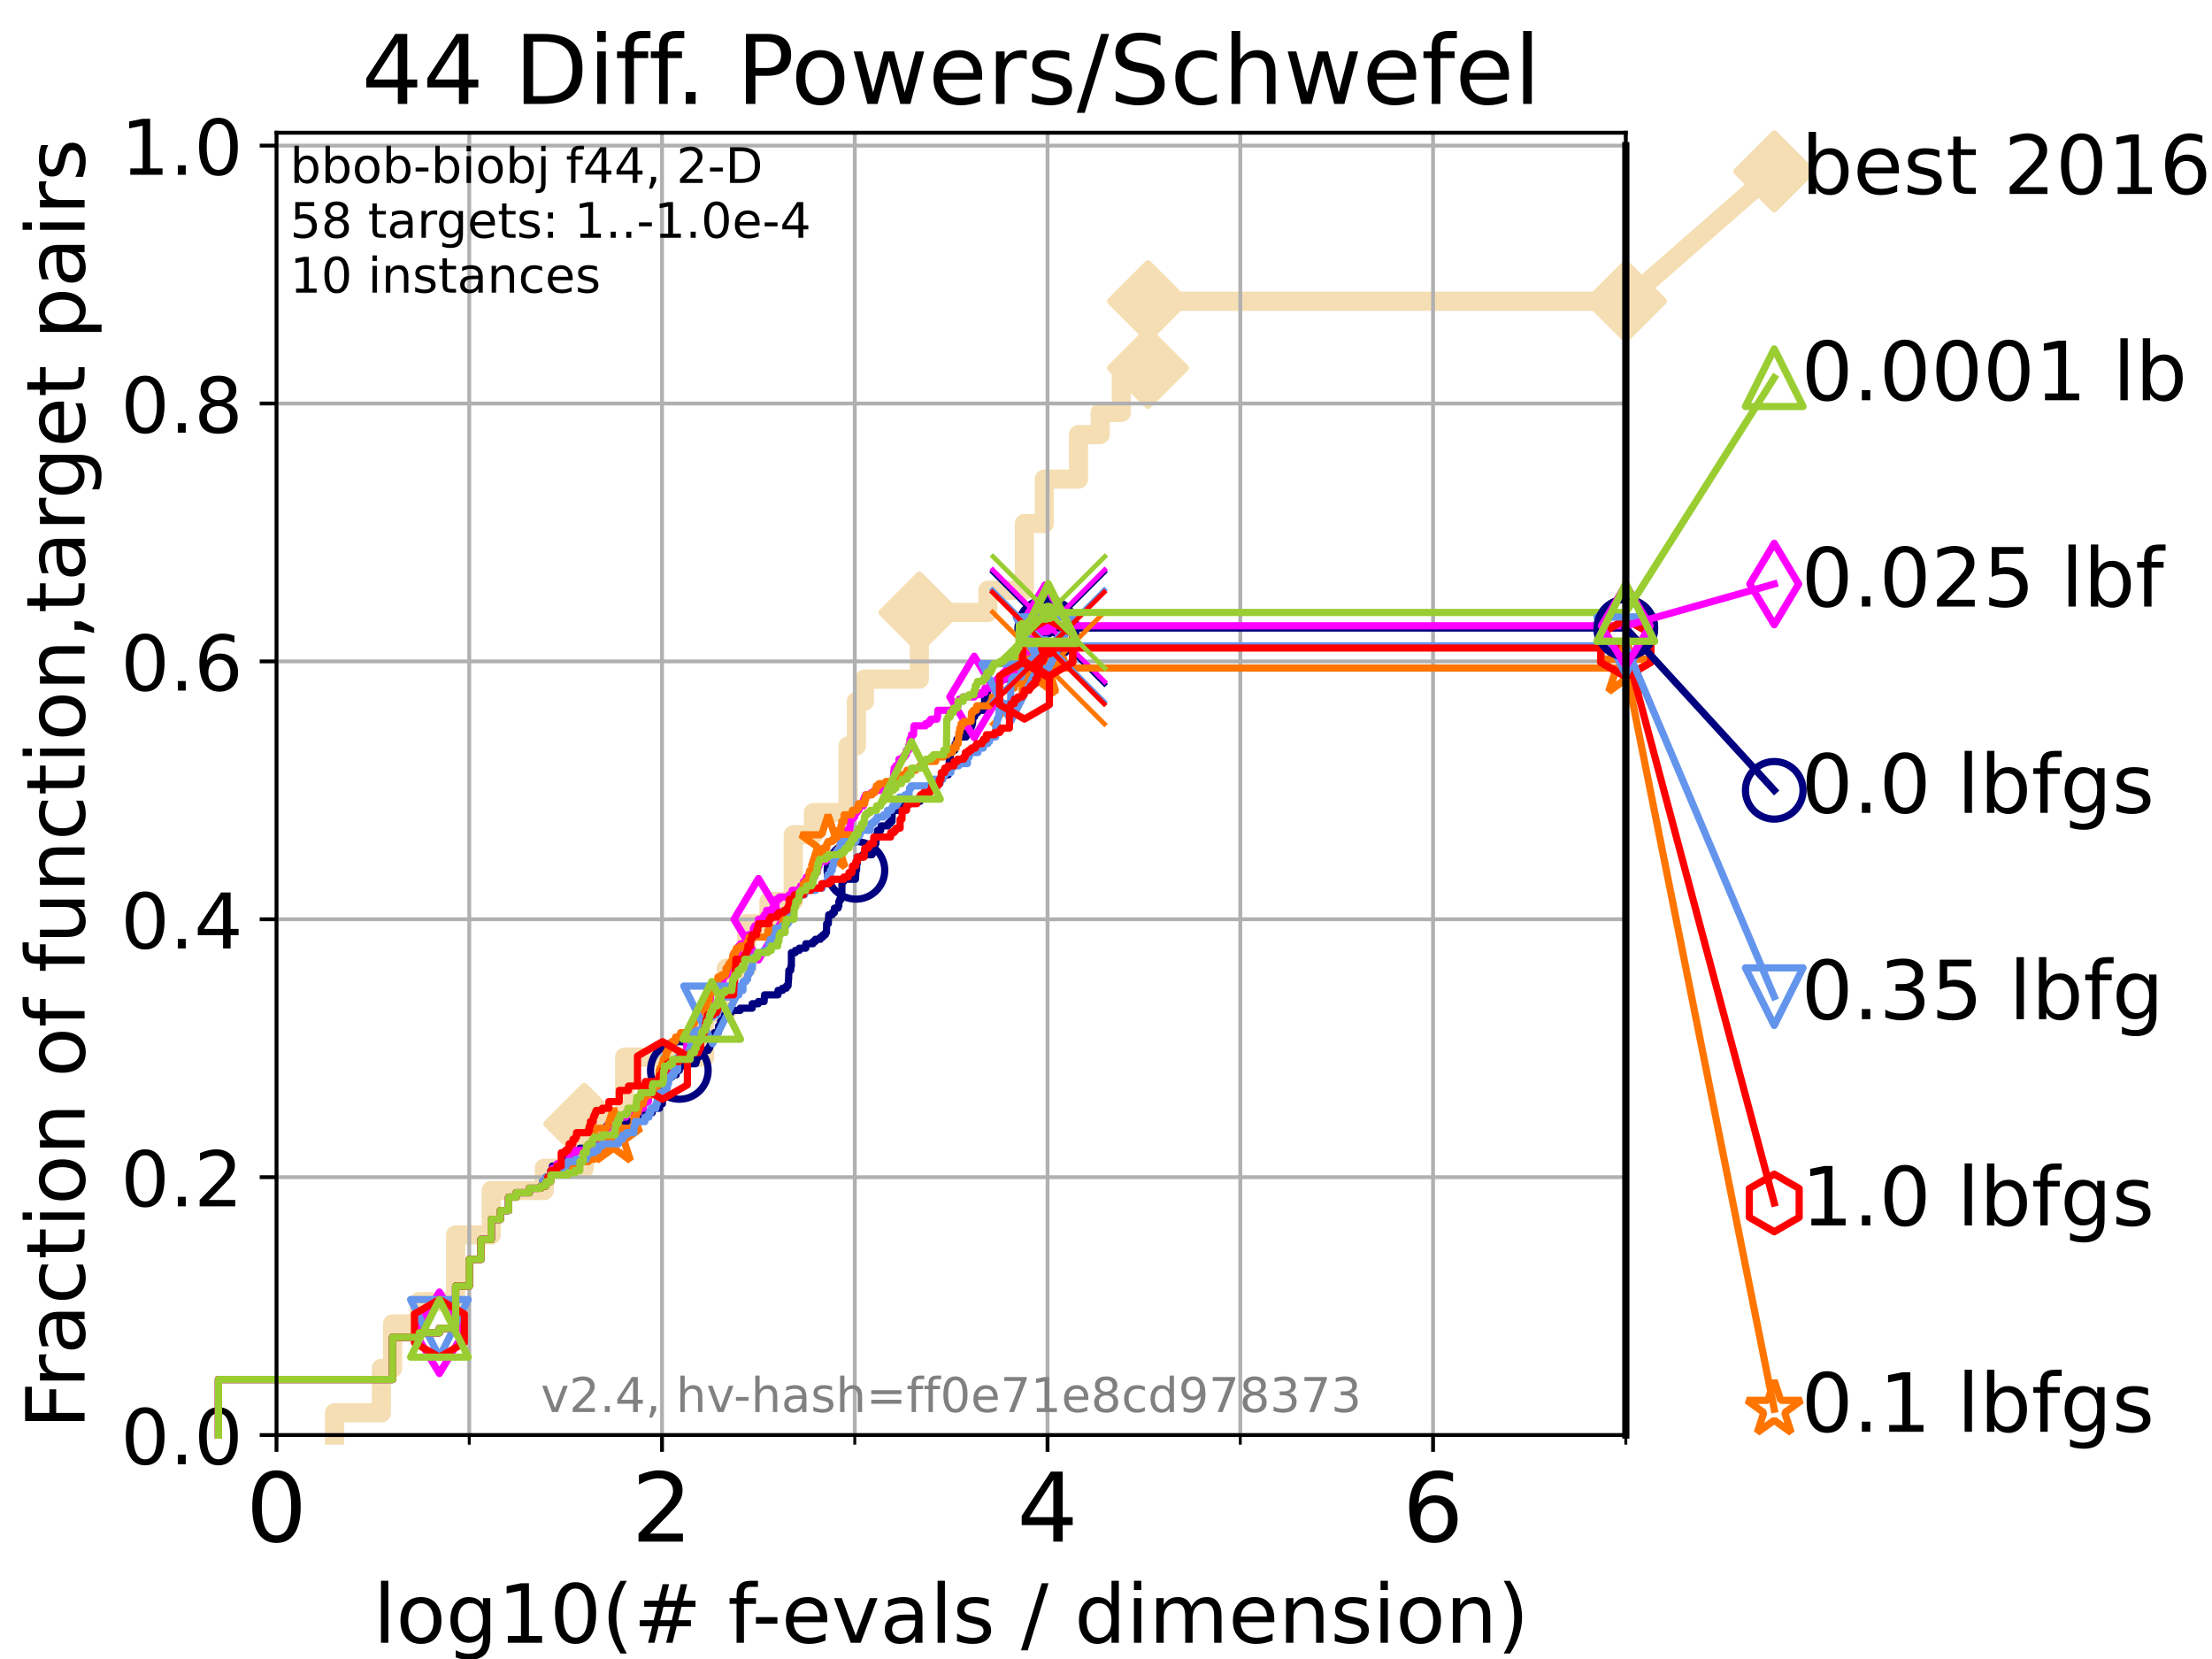 <?xml version="1.0" encoding="utf-8" standalone="no"?>
<!DOCTYPE svg PUBLIC "-//W3C//DTD SVG 1.1//EN"
  "http://www.w3.org/Graphics/SVG/1.1/DTD/svg11.dtd">
<!-- Created with matplotlib (https://matplotlib.org/) -->
<svg height="345.6pt" version="1.1" viewBox="0 0 460.8 345.6" width="460.8pt" xmlns="http://www.w3.org/2000/svg" xmlns:xlink="http://www.w3.org/1999/xlink">
 <defs>
  <style type="text/css">*{stroke-linecap:butt;stroke-linejoin:round;}</style>
 </defs>
 <g id="figure_1">
  <g id="patch_1">
   <path d="M 0 345.6 
L 460.8 345.6 
L 460.8 0 
L 0 0 
z
" style="fill:#ffffff;"/>
  </g>
  <g id="axes_1">
   <g id="patch_2">
    <path d="M 57.6 298.944 
L 338.688 298.944 
L 338.688 27.648 
L 57.6 27.648 
z
" style="fill:#ffffff;"/>
   </g>
   <g id="line2d_1">
    <path d="M 69.688 298.944 
L 69.688 294.313 
L 79.447 294.313 
L 79.447 285.05 
L 81.776 285.05 
L 81.776 275.788 
L 87.33 275.788 
L 87.33 271.157 
L 94.921 271.157 
L 94.921 257.263 
L 102.331 257.263 
L 102.331 248.001 
L 113.383 248.001 
L 113.383 243.37 
L 121.712 243.37 
L 121.712 234.107 
L 130.128 234.107 
L 130.128 220.214 
L 146.802 220.214 
L 146.802 210.951 
L 151.301 210.951 
L 151.301 201.689 
L 155.552 201.689 
L 155.552 192.426 
L 160.177 192.426 
L 160.177 187.795 
L 165.248 187.795 
L 165.248 173.901 
L 169.46 173.901 
L 169.46 169.27 
L 176.688 169.27 
L 176.688 155.377 
L 178.403 155.377 
L 178.403 146.114 
L 180.066 146.114 
L 180.066 141.483 
L 191.513 141.483 
L 191.513 127.589 
L 205.792 127.589 
L 205.792 122.958 
L 213.397 122.958 
L 213.397 109.065 
L 217.544 109.065 
L 217.544 99.802 
L 224.665 99.802 
L 224.665 90.54 
L 229.192 90.54 
L 229.192 85.909 
L 233.587 85.909 
L 233.587 76.646 
L 239.148 76.646 
L 239.148 62.753 
L 338.688 62.753 
" style="fill:none;stroke:#f5deb3;stroke-linecap:square;stroke-width:4;"/>
   </g>
   <g id="line2d_2">
    <defs>
     <path d="M 0 7.778 
L 7.778 0 
L 0 -7.778 
L -7.778 0 
z
" id="m61d0a5e398" style="stroke:#f5deb3;stroke-linejoin:miter;stroke-width:1.5;"/>
    </defs>
    <g>
     <use style="fill:#f5deb3;stroke:#f5deb3;stroke-linejoin:miter;stroke-width:1.5;" x="121.712" xlink:href="#m61d0a5e398" y="234.107"/>
     <use style="fill:#f5deb3;stroke:#f5deb3;stroke-linejoin:miter;stroke-width:1.5;" x="191.513" xlink:href="#m61d0a5e398" y="127.589"/>
     <use style="fill:#f5deb3;stroke:#f5deb3;stroke-linejoin:miter;stroke-width:1.5;" x="239.148" xlink:href="#m61d0a5e398" y="76.646"/>
     <use style="fill:#f5deb3;stroke:#f5deb3;stroke-linejoin:miter;stroke-width:1.5;" x="239.148" xlink:href="#m61d0a5e398" y="62.753"/>
     <use style="fill:#f5deb3;stroke:#f5deb3;stroke-linejoin:miter;stroke-width:1.5;" x="338.688" xlink:href="#m61d0a5e398" y="62.753"/>
    </g>
   </g>
   <g id="line2d_3">
    <path style="fill:none;stroke:#f5deb3;stroke-linecap:square;stroke-width:4;"/>
    <g/>
   </g>
   <g id="line2d_4">
    <path d="M 338.688 62.753 
L 369.608 35.706 
" style="fill:none;stroke:#f5deb3;stroke-linecap:square;stroke-width:4;"/>
    <g>
     <use style="fill:#f5deb3;stroke:#f5deb3;stroke-linejoin:miter;stroke-width:1.5;" x="338.688" xlink:href="#m61d0a5e398" y="62.753"/>
     <use style="fill:#f5deb3;stroke:#f5deb3;stroke-linejoin:miter;stroke-width:1.5;" x="369.608" xlink:href="#m61d0a5e398" y="35.706"/>
    </g>
   </g>
   <g id="matplotlib.axis_1">
    <g id="xtick_1">
     <g id="line2d_5">
      <path clip-path="url(#pb9b53244d9)" d="M 57.6 298.944 
L 57.6 27.648 
" style="fill:none;stroke:#b0b0b0;stroke-linecap:square;stroke-width:0.8;"/>
     </g>
     <g id="line2d_6">
      <defs>
       <path d="M 0 0 
L 0 3.5 
" id="m746bf801d5" style="stroke:#000000;stroke-width:0.8;"/>
      </defs>
      <g>
       <use style="stroke:#000000;stroke-width:0.8;" x="57.6" xlink:href="#m746bf801d5" y="298.944"/>
      </g>
     </g>
     <g id="text_1">
      <!-- 0 -->
      <g transform="translate(51.237 321.141)scale(0.2 -0.2)">
       <defs>
        <path d="M 31.781 66.406 
Q 24.172 66.406 20.328 58.906 
Q 16.5 51.422 16.5 36.375 
Q 16.5 21.391 20.328 13.891 
Q 24.172 6.391 31.781 6.391 
Q 39.453 6.391 43.281 13.891 
Q 47.125 21.391 47.125 36.375 
Q 47.125 51.422 43.281 58.906 
Q 39.453 66.406 31.781 66.406 
z
M 31.781 74.219 
Q 44.047 74.219 50.516 64.516 
Q 56.984 54.828 56.984 36.375 
Q 56.984 17.969 50.516 8.266 
Q 44.047 -1.422 31.781 -1.422 
Q 19.531 -1.422 13.062 8.266 
Q 6.594 17.969 6.594 36.375 
Q 6.594 54.828 13.062 64.516 
Q 19.531 74.219 31.781 74.219 
z
" id="DejaVuSans-48"/>
       </defs>
       <use xlink:href="#DejaVuSans-48"/>
      </g>
     </g>
    </g>
    <g id="xtick_2">
     <g id="line2d_7">
      <path clip-path="url(#pb9b53244d9)" d="M 137.911 298.944 
L 137.911 27.648 
" style="fill:none;stroke:#b0b0b0;stroke-linecap:square;stroke-width:0.8;"/>
     </g>
     <g id="line2d_8">
      <g>
       <use style="stroke:#000000;stroke-width:0.8;" x="137.911" xlink:href="#m746bf801d5" y="298.944"/>
      </g>
     </g>
     <g id="text_2">
      <!-- 2 -->
      <g transform="translate(131.548 321.141)scale(0.2 -0.2)">
       <defs>
        <path d="M 19.188 8.297 
L 53.609 8.297 
L 53.609 0 
L 7.328 0 
L 7.328 8.297 
Q 12.938 14.109 22.625 23.891 
Q 32.328 33.688 34.812 36.531 
Q 39.547 41.844 41.422 45.531 
Q 43.312 49.219 43.312 52.781 
Q 43.312 58.594 39.234 62.25 
Q 35.156 65.922 28.609 65.922 
Q 23.969 65.922 18.812 64.312 
Q 13.672 62.703 7.812 59.422 
L 7.812 69.391 
Q 13.766 71.781 18.938 73 
Q 24.125 74.219 28.422 74.219 
Q 39.75 74.219 46.484 68.547 
Q 53.219 62.891 53.219 53.422 
Q 53.219 48.922 51.531 44.891 
Q 49.859 40.875 45.406 35.406 
Q 44.188 33.984 37.641 27.219 
Q 31.109 20.453 19.188 8.297 
z
" id="DejaVuSans-50"/>
       </defs>
       <use xlink:href="#DejaVuSans-50"/>
      </g>
     </g>
    </g>
    <g id="xtick_3">
     <g id="line2d_9">
      <path clip-path="url(#pb9b53244d9)" d="M 218.222 298.944 
L 218.222 27.648 
" style="fill:none;stroke:#b0b0b0;stroke-linecap:square;stroke-width:0.8;"/>
     </g>
     <g id="line2d_10">
      <g>
       <use style="stroke:#000000;stroke-width:0.8;" x="218.222" xlink:href="#m746bf801d5" y="298.944"/>
      </g>
     </g>
     <g id="text_3">
      <!-- 4 -->
      <g transform="translate(211.859 321.141)scale(0.2 -0.2)">
       <defs>
        <path d="M 37.797 64.312 
L 12.891 25.391 
L 37.797 25.391 
z
M 35.203 72.906 
L 47.609 72.906 
L 47.609 25.391 
L 58.016 25.391 
L 58.016 17.188 
L 47.609 17.188 
L 47.609 0 
L 37.797 0 
L 37.797 17.188 
L 4.891 17.188 
L 4.891 26.703 
z
" id="DejaVuSans-52"/>
       </defs>
       <use xlink:href="#DejaVuSans-52"/>
      </g>
     </g>
    </g>
    <g id="xtick_4">
     <g id="line2d_11">
      <path clip-path="url(#pb9b53244d9)" d="M 298.533 298.944 
L 298.533 27.648 
" style="fill:none;stroke:#b0b0b0;stroke-linecap:square;stroke-width:0.8;"/>
     </g>
     <g id="line2d_12">
      <g>
       <use style="stroke:#000000;stroke-width:0.8;" x="298.533" xlink:href="#m746bf801d5" y="298.944"/>
      </g>
     </g>
     <g id="text_4">
      <!-- 6 -->
      <g transform="translate(292.17 321.141)scale(0.2 -0.2)">
       <defs>
        <path d="M 33.016 40.375 
Q 26.375 40.375 22.484 35.828 
Q 18.609 31.297 18.609 23.391 
Q 18.609 15.531 22.484 10.953 
Q 26.375 6.391 33.016 6.391 
Q 39.656 6.391 43.531 10.953 
Q 47.406 15.531 47.406 23.391 
Q 47.406 31.297 43.531 35.828 
Q 39.656 40.375 33.016 40.375 
z
M 52.594 71.297 
L 52.594 62.312 
Q 48.875 64.062 45.094 64.984 
Q 41.312 65.922 37.594 65.922 
Q 27.828 65.922 22.672 59.328 
Q 17.531 52.734 16.797 39.406 
Q 19.672 43.656 24.016 45.922 
Q 28.375 48.188 33.594 48.188 
Q 44.578 48.188 50.953 41.516 
Q 57.328 34.859 57.328 23.391 
Q 57.328 12.156 50.688 5.359 
Q 44.047 -1.422 33.016 -1.422 
Q 20.359 -1.422 13.672 8.266 
Q 6.984 17.969 6.984 36.375 
Q 6.984 53.656 15.188 63.938 
Q 23.391 74.219 37.203 74.219 
Q 40.922 74.219 44.703 73.484 
Q 48.484 72.75 52.594 71.297 
z
" id="DejaVuSans-54"/>
       </defs>
       <use xlink:href="#DejaVuSans-54"/>
      </g>
     </g>
    </g>
    <g id="xtick_5">
     <g id="line2d_13">
      <path clip-path="url(#pb9b53244d9)" d="M 97.755 298.944 
L 97.755 27.648 
" style="fill:none;stroke:#b0b0b0;stroke-linecap:square;stroke-width:0.8;"/>
     </g>
     <g id="line2d_14">
      <defs>
       <path d="M 0 0 
L 0 2 
" id="m2b58efcf3f" style="stroke:#000000;stroke-width:0.6;"/>
      </defs>
      <g>
       <use style="stroke:#000000;stroke-width:0.6;" x="97.755" xlink:href="#m2b58efcf3f" y="298.944"/>
      </g>
     </g>
    </g>
    <g id="xtick_6">
     <g id="line2d_15">
      <path clip-path="url(#pb9b53244d9)" d="M 178.066 298.944 
L 178.066 27.648 
" style="fill:none;stroke:#b0b0b0;stroke-linecap:square;stroke-width:0.8;"/>
     </g>
     <g id="line2d_16">
      <g>
       <use style="stroke:#000000;stroke-width:0.6;" x="178.066" xlink:href="#m2b58efcf3f" y="298.944"/>
      </g>
     </g>
    </g>
    <g id="xtick_7">
     <g id="line2d_17">
      <path clip-path="url(#pb9b53244d9)" d="M 258.377 298.944 
L 258.377 27.648 
" style="fill:none;stroke:#b0b0b0;stroke-linecap:square;stroke-width:0.8;"/>
     </g>
     <g id="line2d_18">
      <g>
       <use style="stroke:#000000;stroke-width:0.6;" x="258.377" xlink:href="#m2b58efcf3f" y="298.944"/>
      </g>
     </g>
    </g>
    <g id="xtick_8">
     <g id="line2d_19">
      <path clip-path="url(#pb9b53244d9)" d="M 338.688 298.944 
L 338.688 27.648 
" style="fill:none;stroke:#b0b0b0;stroke-linecap:square;stroke-width:0.8;"/>
     </g>
     <g id="line2d_20">
      <g>
       <use style="stroke:#000000;stroke-width:0.6;" x="338.688" xlink:href="#m2b58efcf3f" y="298.944"/>
      </g>
     </g>
    </g>
    <g id="text_5">
     <!-- log10(# f-evals / dimension) -->
     <g transform="translate(77.764 342.218)scale(0.17 -0.17)">
      <defs>
       <path d="M 9.422 75.984 
L 18.406 75.984 
L 18.406 0 
L 9.422 0 
z
" id="DejaVuSans-108"/>
       <path d="M 30.609 48.391 
Q 23.391 48.391 19.188 42.75 
Q 14.984 37.109 14.984 27.297 
Q 14.984 17.484 19.156 11.844 
Q 23.344 6.203 30.609 6.203 
Q 37.797 6.203 41.984 11.859 
Q 46.188 17.531 46.188 27.297 
Q 46.188 37.016 41.984 42.703 
Q 37.797 48.391 30.609 48.391 
z
M 30.609 56 
Q 42.328 56 49.016 48.375 
Q 55.719 40.766 55.719 27.297 
Q 55.719 13.875 49.016 6.219 
Q 42.328 -1.422 30.609 -1.422 
Q 18.844 -1.422 12.172 6.219 
Q 5.516 13.875 5.516 27.297 
Q 5.516 40.766 12.172 48.375 
Q 18.844 56 30.609 56 
z
" id="DejaVuSans-111"/>
       <path d="M 45.406 27.984 
Q 45.406 37.75 41.375 43.109 
Q 37.359 48.484 30.078 48.484 
Q 22.859 48.484 18.828 43.109 
Q 14.797 37.75 14.797 27.984 
Q 14.797 18.266 18.828 12.891 
Q 22.859 7.516 30.078 7.516 
Q 37.359 7.516 41.375 12.891 
Q 45.406 18.266 45.406 27.984 
z
M 54.391 6.781 
Q 54.391 -7.172 48.188 -13.984 
Q 42 -20.797 29.203 -20.797 
Q 24.469 -20.797 20.266 -20.094 
Q 16.062 -19.391 12.109 -17.922 
L 12.109 -9.188 
Q 16.062 -11.328 19.922 -12.344 
Q 23.781 -13.375 27.781 -13.375 
Q 36.625 -13.375 41.016 -8.766 
Q 45.406 -4.156 45.406 5.172 
L 45.406 9.625 
Q 42.625 4.781 38.281 2.391 
Q 33.938 0 27.875 0 
Q 17.828 0 11.672 7.656 
Q 5.516 15.328 5.516 27.984 
Q 5.516 40.672 11.672 48.328 
Q 17.828 56 27.875 56 
Q 33.938 56 38.281 53.609 
Q 42.625 51.219 45.406 46.391 
L 45.406 54.688 
L 54.391 54.688 
z
" id="DejaVuSans-103"/>
       <path d="M 12.406 8.297 
L 28.516 8.297 
L 28.516 63.922 
L 10.984 60.406 
L 10.984 69.391 
L 28.422 72.906 
L 38.281 72.906 
L 38.281 8.297 
L 54.391 8.297 
L 54.391 0 
L 12.406 0 
z
" id="DejaVuSans-49"/>
       <path d="M 31 75.875 
Q 24.469 64.656 21.281 53.656 
Q 18.109 42.672 18.109 31.391 
Q 18.109 20.125 21.312 9.062 
Q 24.516 -2 31 -13.188 
L 23.188 -13.188 
Q 15.875 -1.703 12.234 9.375 
Q 8.594 20.453 8.594 31.391 
Q 8.594 42.281 12.203 53.312 
Q 15.828 64.359 23.188 75.875 
z
" id="DejaVuSans-40"/>
       <path d="M 51.125 44 
L 36.922 44 
L 32.812 27.688 
L 47.125 27.688 
z
M 43.797 71.781 
L 38.719 51.516 
L 52.984 51.516 
L 58.109 71.781 
L 65.922 71.781 
L 60.891 51.516 
L 76.125 51.516 
L 76.125 44 
L 58.984 44 
L 54.984 27.688 
L 70.516 27.688 
L 70.516 20.219 
L 53.078 20.219 
L 48 0 
L 40.188 0 
L 45.219 20.219 
L 30.906 20.219 
L 25.875 0 
L 18.016 0 
L 23.094 20.219 
L 7.719 20.219 
L 7.719 27.688 
L 24.906 27.688 
L 29 44 
L 13.281 44 
L 13.281 51.516 
L 30.906 51.516 
L 35.891 71.781 
z
" id="DejaVuSans-35"/>
       <path id="DejaVuSans-32"/>
       <path d="M 37.109 75.984 
L 37.109 68.5 
L 28.516 68.5 
Q 23.688 68.5 21.797 66.547 
Q 19.922 64.594 19.922 59.516 
L 19.922 54.688 
L 34.719 54.688 
L 34.719 47.703 
L 19.922 47.703 
L 19.922 0 
L 10.891 0 
L 10.891 47.703 
L 2.297 47.703 
L 2.297 54.688 
L 10.891 54.688 
L 10.891 58.5 
Q 10.891 67.625 15.141 71.797 
Q 19.391 75.984 28.609 75.984 
z
" id="DejaVuSans-102"/>
       <path d="M 4.891 31.391 
L 31.203 31.391 
L 31.203 23.391 
L 4.891 23.391 
z
" id="DejaVuSans-45"/>
       <path d="M 56.203 29.594 
L 56.203 25.203 
L 14.891 25.203 
Q 15.484 15.922 20.484 11.062 
Q 25.484 6.203 34.422 6.203 
Q 39.594 6.203 44.453 7.469 
Q 49.312 8.734 54.109 11.281 
L 54.109 2.781 
Q 49.266 0.734 44.188 -0.344 
Q 39.109 -1.422 33.891 -1.422 
Q 20.797 -1.422 13.156 6.188 
Q 5.516 13.812 5.516 26.812 
Q 5.516 40.234 12.766 48.109 
Q 20.016 56 32.328 56 
Q 43.359 56 49.781 48.891 
Q 56.203 41.797 56.203 29.594 
z
M 47.219 32.234 
Q 47.125 39.594 43.094 43.984 
Q 39.062 48.391 32.422 48.391 
Q 24.906 48.391 20.391 44.141 
Q 15.875 39.891 15.188 32.172 
z
" id="DejaVuSans-101"/>
       <path d="M 2.984 54.688 
L 12.5 54.688 
L 29.594 8.797 
L 46.688 54.688 
L 56.203 54.688 
L 35.688 0 
L 23.484 0 
z
" id="DejaVuSans-118"/>
       <path d="M 34.281 27.484 
Q 23.391 27.484 19.188 25 
Q 14.984 22.516 14.984 16.5 
Q 14.984 11.719 18.141 8.906 
Q 21.297 6.109 26.703 6.109 
Q 34.188 6.109 38.703 11.406 
Q 43.219 16.703 43.219 25.484 
L 43.219 27.484 
z
M 52.203 31.203 
L 52.203 0 
L 43.219 0 
L 43.219 8.297 
Q 40.141 3.328 35.547 0.953 
Q 30.953 -1.422 24.312 -1.422 
Q 15.922 -1.422 10.953 3.297 
Q 6 8.016 6 15.922 
Q 6 25.141 12.172 29.828 
Q 18.359 34.516 30.609 34.516 
L 43.219 34.516 
L 43.219 35.406 
Q 43.219 41.609 39.141 45 
Q 35.062 48.391 27.688 48.391 
Q 23 48.391 18.547 47.266 
Q 14.109 46.141 10.016 43.891 
L 10.016 52.203 
Q 14.938 54.109 19.578 55.047 
Q 24.219 56 28.609 56 
Q 40.484 56 46.344 49.844 
Q 52.203 43.703 52.203 31.203 
z
" id="DejaVuSans-97"/>
       <path d="M 44.281 53.078 
L 44.281 44.578 
Q 40.484 46.531 36.375 47.5 
Q 32.281 48.484 27.875 48.484 
Q 21.188 48.484 17.844 46.438 
Q 14.5 44.391 14.5 40.281 
Q 14.5 37.156 16.891 35.375 
Q 19.281 33.594 26.516 31.984 
L 29.594 31.297 
Q 39.156 29.25 43.188 25.516 
Q 47.219 21.781 47.219 15.094 
Q 47.219 7.469 41.188 3.016 
Q 35.156 -1.422 24.609 -1.422 
Q 20.219 -1.422 15.453 -0.562 
Q 10.688 0.297 5.422 2 
L 5.422 11.281 
Q 10.406 8.688 15.234 7.391 
Q 20.062 6.109 24.812 6.109 
Q 31.156 6.109 34.562 8.281 
Q 37.984 10.453 37.984 14.406 
Q 37.984 18.062 35.516 20.016 
Q 33.062 21.969 24.703 23.781 
L 21.578 24.516 
Q 13.234 26.266 9.516 29.906 
Q 5.812 33.547 5.812 39.891 
Q 5.812 47.609 11.281 51.797 
Q 16.75 56 26.812 56 
Q 31.781 56 36.172 55.266 
Q 40.578 54.547 44.281 53.078 
z
" id="DejaVuSans-115"/>
       <path d="M 25.391 72.906 
L 33.688 72.906 
L 8.297 -9.281 
L 0 -9.281 
z
" id="DejaVuSans-47"/>
       <path d="M 45.406 46.391 
L 45.406 75.984 
L 54.391 75.984 
L 54.391 0 
L 45.406 0 
L 45.406 8.203 
Q 42.578 3.328 38.25 0.953 
Q 33.938 -1.422 27.875 -1.422 
Q 17.969 -1.422 11.734 6.484 
Q 5.516 14.406 5.516 27.297 
Q 5.516 40.188 11.734 48.094 
Q 17.969 56 27.875 56 
Q 33.938 56 38.25 53.625 
Q 42.578 51.266 45.406 46.391 
z
M 14.797 27.297 
Q 14.797 17.391 18.875 11.75 
Q 22.953 6.109 30.078 6.109 
Q 37.203 6.109 41.297 11.75 
Q 45.406 17.391 45.406 27.297 
Q 45.406 37.203 41.297 42.844 
Q 37.203 48.484 30.078 48.484 
Q 22.953 48.484 18.875 42.844 
Q 14.797 37.203 14.797 27.297 
z
" id="DejaVuSans-100"/>
       <path d="M 9.422 54.688 
L 18.406 54.688 
L 18.406 0 
L 9.422 0 
z
M 9.422 75.984 
L 18.406 75.984 
L 18.406 64.594 
L 9.422 64.594 
z
" id="DejaVuSans-105"/>
       <path d="M 52 44.188 
Q 55.375 50.25 60.062 53.125 
Q 64.75 56 71.094 56 
Q 79.641 56 84.281 50.016 
Q 88.922 44.047 88.922 33.016 
L 88.922 0 
L 79.891 0 
L 79.891 32.719 
Q 79.891 40.578 77.094 44.375 
Q 74.312 48.188 68.609 48.188 
Q 61.625 48.188 57.562 43.547 
Q 53.516 38.922 53.516 30.906 
L 53.516 0 
L 44.484 0 
L 44.484 32.719 
Q 44.484 40.625 41.703 44.406 
Q 38.922 48.188 33.109 48.188 
Q 26.219 48.188 22.156 43.531 
Q 18.109 38.875 18.109 30.906 
L 18.109 0 
L 9.078 0 
L 9.078 54.688 
L 18.109 54.688 
L 18.109 46.188 
Q 21.188 51.219 25.484 53.609 
Q 29.781 56 35.688 56 
Q 41.656 56 45.828 52.969 
Q 50 49.953 52 44.188 
z
" id="DejaVuSans-109"/>
       <path d="M 54.891 33.016 
L 54.891 0 
L 45.906 0 
L 45.906 32.719 
Q 45.906 40.484 42.875 44.328 
Q 39.844 48.188 33.797 48.188 
Q 26.516 48.188 22.312 43.547 
Q 18.109 38.922 18.109 30.906 
L 18.109 0 
L 9.078 0 
L 9.078 54.688 
L 18.109 54.688 
L 18.109 46.188 
Q 21.344 51.125 25.703 53.562 
Q 30.078 56 35.797 56 
Q 45.219 56 50.047 50.172 
Q 54.891 44.344 54.891 33.016 
z
" id="DejaVuSans-110"/>
       <path d="M 8.016 75.875 
L 15.828 75.875 
Q 23.141 64.359 26.781 53.312 
Q 30.422 42.281 30.422 31.391 
Q 30.422 20.453 26.781 9.375 
Q 23.141 -1.703 15.828 -13.188 
L 8.016 -13.188 
Q 14.5 -2 17.703 9.062 
Q 20.906 20.125 20.906 31.391 
Q 20.906 42.672 17.703 53.656 
Q 14.5 64.656 8.016 75.875 
z
" id="DejaVuSans-41"/>
      </defs>
      <use xlink:href="#DejaVuSans-108"/>
      <use x="27.783" xlink:href="#DejaVuSans-111"/>
      <use x="88.965" xlink:href="#DejaVuSans-103"/>
      <use x="152.441" xlink:href="#DejaVuSans-49"/>
      <use x="216.064" xlink:href="#DejaVuSans-48"/>
      <use x="279.688" xlink:href="#DejaVuSans-40"/>
      <use x="318.701" xlink:href="#DejaVuSans-35"/>
      <use x="402.49" xlink:href="#DejaVuSans-32"/>
      <use x="434.277" xlink:href="#DejaVuSans-102"/>
      <use x="463.982" xlink:href="#DejaVuSans-45"/>
      <use x="500.066" xlink:href="#DejaVuSans-101"/>
      <use x="561.59" xlink:href="#DejaVuSans-118"/>
      <use x="620.77" xlink:href="#DejaVuSans-97"/>
      <use x="682.049" xlink:href="#DejaVuSans-108"/>
      <use x="709.832" xlink:href="#DejaVuSans-115"/>
      <use x="761.932" xlink:href="#DejaVuSans-32"/>
      <use x="793.719" xlink:href="#DejaVuSans-47"/>
      <use x="827.41" xlink:href="#DejaVuSans-32"/>
      <use x="859.197" xlink:href="#DejaVuSans-100"/>
      <use x="922.674" xlink:href="#DejaVuSans-105"/>
      <use x="950.457" xlink:href="#DejaVuSans-109"/>
      <use x="1047.869" xlink:href="#DejaVuSans-101"/>
      <use x="1109.393" xlink:href="#DejaVuSans-110"/>
      <use x="1172.771" xlink:href="#DejaVuSans-115"/>
      <use x="1224.871" xlink:href="#DejaVuSans-105"/>
      <use x="1252.654" xlink:href="#DejaVuSans-111"/>
      <use x="1313.836" xlink:href="#DejaVuSans-110"/>
      <use x="1377.215" xlink:href="#DejaVuSans-41"/>
     </g>
    </g>
   </g>
   <g id="matplotlib.axis_2">
    <g id="ytick_1">
     <g id="line2d_21">
      <path clip-path="url(#pb9b53244d9)" d="M 57.6 298.944 
L 338.688 298.944 
" style="fill:none;stroke:#b0b0b0;stroke-linecap:square;stroke-width:0.8;"/>
     </g>
     <g id="line2d_22">
      <defs>
       <path d="M 0 0 
L -3.5 0 
" id="mbc1d24dbab" style="stroke:#000000;stroke-width:0.8;"/>
      </defs>
      <g>
       <use style="stroke:#000000;stroke-width:0.8;" x="57.6" xlink:href="#mbc1d24dbab" y="298.944"/>
      </g>
     </g>
     <g id="text_6">
      <!-- 0.0 -->
      <g transform="translate(25.155 305.023)scale(0.16 -0.16)">
       <defs>
        <path d="M 10.688 12.406 
L 21 12.406 
L 21 0 
L 10.688 0 
z
" id="DejaVuSans-46"/>
       </defs>
       <use xlink:href="#DejaVuSans-48"/>
       <use x="63.623" xlink:href="#DejaVuSans-46"/>
       <use x="95.41" xlink:href="#DejaVuSans-48"/>
      </g>
     </g>
    </g>
    <g id="ytick_2">
     <g id="line2d_23">
      <path clip-path="url(#pb9b53244d9)" d="M 57.6 245.222 
L 338.688 245.222 
" style="fill:none;stroke:#b0b0b0;stroke-linecap:square;stroke-width:0.8;"/>
     </g>
     <g id="line2d_24">
      <g>
       <use style="stroke:#000000;stroke-width:0.8;" x="57.6" xlink:href="#mbc1d24dbab" y="245.222"/>
      </g>
     </g>
     <g id="text_7">
      <!-- 0.2 -->
      <g transform="translate(25.155 251.301)scale(0.16 -0.16)">
       <use xlink:href="#DejaVuSans-48"/>
       <use x="63.623" xlink:href="#DejaVuSans-46"/>
       <use x="95.41" xlink:href="#DejaVuSans-50"/>
      </g>
     </g>
    </g>
    <g id="ytick_3">
     <g id="line2d_25">
      <path clip-path="url(#pb9b53244d9)" d="M 57.6 191.5 
L 338.688 191.5 
" style="fill:none;stroke:#b0b0b0;stroke-linecap:square;stroke-width:0.8;"/>
     </g>
     <g id="line2d_26">
      <g>
       <use style="stroke:#000000;stroke-width:0.8;" x="57.6" xlink:href="#mbc1d24dbab" y="191.5"/>
      </g>
     </g>
     <g id="text_8">
      <!-- 0.4 -->
      <g transform="translate(25.155 197.579)scale(0.16 -0.16)">
       <use xlink:href="#DejaVuSans-48"/>
       <use x="63.623" xlink:href="#DejaVuSans-46"/>
       <use x="95.41" xlink:href="#DejaVuSans-52"/>
      </g>
     </g>
    </g>
    <g id="ytick_4">
     <g id="line2d_27">
      <path clip-path="url(#pb9b53244d9)" d="M 57.6 137.778 
L 338.688 137.778 
" style="fill:none;stroke:#b0b0b0;stroke-linecap:square;stroke-width:0.8;"/>
     </g>
     <g id="line2d_28">
      <g>
       <use style="stroke:#000000;stroke-width:0.8;" x="57.6" xlink:href="#mbc1d24dbab" y="137.778"/>
      </g>
     </g>
     <g id="text_9">
      <!-- 0.6 -->
      <g transform="translate(25.155 143.857)scale(0.16 -0.16)">
       <use xlink:href="#DejaVuSans-48"/>
       <use x="63.623" xlink:href="#DejaVuSans-46"/>
       <use x="95.41" xlink:href="#DejaVuSans-54"/>
      </g>
     </g>
    </g>
    <g id="ytick_5">
     <g id="line2d_29">
      <path clip-path="url(#pb9b53244d9)" d="M 57.6 84.056 
L 338.688 84.056 
" style="fill:none;stroke:#b0b0b0;stroke-linecap:square;stroke-width:0.8;"/>
     </g>
     <g id="line2d_30">
      <g>
       <use style="stroke:#000000;stroke-width:0.8;" x="57.6" xlink:href="#mbc1d24dbab" y="84.056"/>
      </g>
     </g>
     <g id="text_10">
      <!-- 0.8 -->
      <g transform="translate(25.155 90.135)scale(0.16 -0.16)">
       <defs>
        <path d="M 31.781 34.625 
Q 24.75 34.625 20.719 30.859 
Q 16.703 27.094 16.703 20.516 
Q 16.703 13.922 20.719 10.156 
Q 24.75 6.391 31.781 6.391 
Q 38.812 6.391 42.859 10.172 
Q 46.922 13.969 46.922 20.516 
Q 46.922 27.094 42.891 30.859 
Q 38.875 34.625 31.781 34.625 
z
M 21.922 38.812 
Q 15.578 40.375 12.031 44.719 
Q 8.5 49.078 8.5 55.328 
Q 8.5 64.062 14.719 69.141 
Q 20.953 74.219 31.781 74.219 
Q 42.672 74.219 48.875 69.141 
Q 55.078 64.062 55.078 55.328 
Q 55.078 49.078 51.531 44.719 
Q 48 40.375 41.703 38.812 
Q 48.828 37.156 52.797 32.312 
Q 56.781 27.484 56.781 20.516 
Q 56.781 9.906 50.312 4.234 
Q 43.844 -1.422 31.781 -1.422 
Q 19.734 -1.422 13.25 4.234 
Q 6.781 9.906 6.781 20.516 
Q 6.781 27.484 10.781 32.312 
Q 14.797 37.156 21.922 38.812 
z
M 18.312 54.391 
Q 18.312 48.734 21.844 45.562 
Q 25.391 42.391 31.781 42.391 
Q 38.141 42.391 41.719 45.562 
Q 45.312 48.734 45.312 54.391 
Q 45.312 60.062 41.719 63.234 
Q 38.141 66.406 31.781 66.406 
Q 25.391 66.406 21.844 63.234 
Q 18.312 60.062 18.312 54.391 
z
" id="DejaVuSans-56"/>
       </defs>
       <use xlink:href="#DejaVuSans-48"/>
       <use x="63.623" xlink:href="#DejaVuSans-46"/>
       <use x="95.41" xlink:href="#DejaVuSans-56"/>
      </g>
     </g>
    </g>
    <g id="ytick_6">
     <g id="line2d_31">
      <path clip-path="url(#pb9b53244d9)" d="M 57.6 30.334 
L 338.688 30.334 
" style="fill:none;stroke:#b0b0b0;stroke-linecap:square;stroke-width:0.8;"/>
     </g>
     <g id="line2d_32">
      <g>
       <use style="stroke:#000000;stroke-width:0.8;" x="57.6" xlink:href="#mbc1d24dbab" y="30.334"/>
      </g>
     </g>
     <g id="text_11">
      <!-- 1.0 -->
      <g transform="translate(25.155 36.413)scale(0.16 -0.16)">
       <use xlink:href="#DejaVuSans-49"/>
       <use x="63.623" xlink:href="#DejaVuSans-46"/>
       <use x="95.41" xlink:href="#DejaVuSans-48"/>
      </g>
     </g>
    </g>
    <g id="text_12">
     <!-- Fraction of function,target pairs -->
     <g transform="translate(17.62 297.681)rotate(-90)scale(0.17 -0.17)">
      <defs>
       <path d="M 9.812 72.906 
L 51.703 72.906 
L 51.703 64.594 
L 19.672 64.594 
L 19.672 43.109 
L 48.578 43.109 
L 48.578 34.812 
L 19.672 34.812 
L 19.672 0 
L 9.812 0 
z
" id="DejaVuSans-70"/>
       <path d="M 41.109 46.297 
Q 39.594 47.172 37.812 47.578 
Q 36.031 48 33.891 48 
Q 26.266 48 22.188 43.047 
Q 18.109 38.094 18.109 28.812 
L 18.109 0 
L 9.078 0 
L 9.078 54.688 
L 18.109 54.688 
L 18.109 46.188 
Q 20.953 51.172 25.484 53.578 
Q 30.031 56 36.531 56 
Q 37.453 56 38.578 55.875 
Q 39.703 55.766 41.062 55.516 
z
" id="DejaVuSans-114"/>
       <path d="M 48.781 52.594 
L 48.781 44.188 
Q 44.969 46.297 41.141 47.344 
Q 37.312 48.391 33.406 48.391 
Q 24.656 48.391 19.812 42.844 
Q 14.984 37.312 14.984 27.297 
Q 14.984 17.281 19.812 11.734 
Q 24.656 6.203 33.406 6.203 
Q 37.312 6.203 41.141 7.25 
Q 44.969 8.297 48.781 10.406 
L 48.781 2.094 
Q 45.016 0.344 40.984 -0.531 
Q 36.969 -1.422 32.422 -1.422 
Q 20.062 -1.422 12.781 6.344 
Q 5.516 14.109 5.516 27.297 
Q 5.516 40.672 12.859 48.328 
Q 20.219 56 33.016 56 
Q 37.156 56 41.109 55.141 
Q 45.062 54.297 48.781 52.594 
z
" id="DejaVuSans-99"/>
       <path d="M 18.312 70.219 
L 18.312 54.688 
L 36.812 54.688 
L 36.812 47.703 
L 18.312 47.703 
L 18.312 18.016 
Q 18.312 11.328 20.141 9.422 
Q 21.969 7.516 27.594 7.516 
L 36.812 7.516 
L 36.812 0 
L 27.594 0 
Q 17.188 0 13.234 3.875 
Q 9.281 7.766 9.281 18.016 
L 9.281 47.703 
L 2.688 47.703 
L 2.688 54.688 
L 9.281 54.688 
L 9.281 70.219 
z
" id="DejaVuSans-116"/>
       <path d="M 8.5 21.578 
L 8.5 54.688 
L 17.484 54.688 
L 17.484 21.922 
Q 17.484 14.156 20.5 10.266 
Q 23.531 6.391 29.594 6.391 
Q 36.859 6.391 41.078 11.031 
Q 45.312 15.672 45.312 23.688 
L 45.312 54.688 
L 54.297 54.688 
L 54.297 0 
L 45.312 0 
L 45.312 8.406 
Q 42.047 3.422 37.719 1 
Q 33.406 -1.422 27.688 -1.422 
Q 18.266 -1.422 13.375 4.438 
Q 8.5 10.297 8.5 21.578 
z
M 31.109 56 
z
" id="DejaVuSans-117"/>
       <path d="M 11.719 12.406 
L 22.016 12.406 
L 22.016 4 
L 14.016 -11.625 
L 7.719 -11.625 
L 11.719 4 
z
" id="DejaVuSans-44"/>
       <path d="M 18.109 8.203 
L 18.109 -20.797 
L 9.078 -20.797 
L 9.078 54.688 
L 18.109 54.688 
L 18.109 46.391 
Q 20.953 51.266 25.266 53.625 
Q 29.594 56 35.594 56 
Q 45.562 56 51.781 48.094 
Q 58.016 40.188 58.016 27.297 
Q 58.016 14.406 51.781 6.484 
Q 45.562 -1.422 35.594 -1.422 
Q 29.594 -1.422 25.266 0.953 
Q 20.953 3.328 18.109 8.203 
z
M 48.688 27.297 
Q 48.688 37.203 44.609 42.844 
Q 40.531 48.484 33.406 48.484 
Q 26.266 48.484 22.188 42.844 
Q 18.109 37.203 18.109 27.297 
Q 18.109 17.391 22.188 11.75 
Q 26.266 6.109 33.406 6.109 
Q 40.531 6.109 44.609 11.75 
Q 48.688 17.391 48.688 27.297 
z
" id="DejaVuSans-112"/>
      </defs>
      <use xlink:href="#DejaVuSans-70"/>
      <use x="50.27" xlink:href="#DejaVuSans-114"/>
      <use x="91.383" xlink:href="#DejaVuSans-97"/>
      <use x="152.662" xlink:href="#DejaVuSans-99"/>
      <use x="207.643" xlink:href="#DejaVuSans-116"/>
      <use x="246.852" xlink:href="#DejaVuSans-105"/>
      <use x="274.635" xlink:href="#DejaVuSans-111"/>
      <use x="335.816" xlink:href="#DejaVuSans-110"/>
      <use x="399.195" xlink:href="#DejaVuSans-32"/>
      <use x="430.982" xlink:href="#DejaVuSans-111"/>
      <use x="492.164" xlink:href="#DejaVuSans-102"/>
      <use x="527.369" xlink:href="#DejaVuSans-32"/>
      <use x="559.156" xlink:href="#DejaVuSans-102"/>
      <use x="594.361" xlink:href="#DejaVuSans-117"/>
      <use x="657.74" xlink:href="#DejaVuSans-110"/>
      <use x="721.119" xlink:href="#DejaVuSans-99"/>
      <use x="776.1" xlink:href="#DejaVuSans-116"/>
      <use x="815.309" xlink:href="#DejaVuSans-105"/>
      <use x="843.092" xlink:href="#DejaVuSans-111"/>
      <use x="904.273" xlink:href="#DejaVuSans-110"/>
      <use x="967.652" xlink:href="#DejaVuSans-44"/>
      <use x="999.439" xlink:href="#DejaVuSans-116"/>
      <use x="1038.648" xlink:href="#DejaVuSans-97"/>
      <use x="1099.928" xlink:href="#DejaVuSans-114"/>
      <use x="1139.291" xlink:href="#DejaVuSans-103"/>
      <use x="1202.768" xlink:href="#DejaVuSans-101"/>
      <use x="1264.291" xlink:href="#DejaVuSans-116"/>
      <use x="1303.5" xlink:href="#DejaVuSans-32"/>
      <use x="1335.287" xlink:href="#DejaVuSans-112"/>
      <use x="1398.764" xlink:href="#DejaVuSans-97"/>
      <use x="1460.043" xlink:href="#DejaVuSans-105"/>
      <use x="1487.826" xlink:href="#DejaVuSans-114"/>
      <use x="1528.939" xlink:href="#DejaVuSans-115"/>
     </g>
    </g>
   </g>
   <g id="line2d_33">
    <defs>
     <path d="M 0 1.5 
C 0.398 1.5 0.779 1.342 1.061 1.061 
C 1.342 0.779 1.5 0.398 1.5 0 
C 1.5 -0.398 1.342 -0.779 1.061 -1.061 
C 0.779 -1.342 0.398 -1.5 0 -1.5 
C -0.398 -1.5 -0.779 -1.342 -1.061 -1.061 
C -1.342 -0.779 -1.5 -0.398 -1.5 0 
C -1.5 0.398 -1.342 0.779 -1.061 1.061 
C -0.779 1.342 -0.398 1.5 0 1.5 
z
" id="mc591eb0f75" style="stroke:#f5deb3;"/>
    </defs>
    <g>
     <use style="fill:#f5deb3;stroke:#f5deb3;" x="239.148" xlink:href="#mc591eb0f75" y="62.753"/>
     <use style="fill:#f5deb3;stroke:#f5deb3;" x="239.148" xlink:href="#mc591eb0f75" y="62.753"/>
    </g>
   </g>
   <g id="line2d_34">
    <defs>
     <path d="M 0 1.5 
C 0.398 1.5 0.779 1.342 1.061 1.061 
C 1.342 0.779 1.5 0.398 1.5 0 
C 1.5 -0.398 1.342 -0.779 1.061 -1.061 
C 0.779 -1.342 0.398 -1.5 0 -1.5 
C -0.398 -1.5 -0.779 -1.342 -1.061 -1.061 
C -1.342 -0.779 -1.5 -0.398 -1.5 0 
C -1.5 0.398 -1.342 0.779 -1.061 1.061 
C -0.779 1.342 -0.398 1.5 0 1.5 
z
" id="m71e541344d" style="stroke:#000080;"/>
    </defs>
    <g>
     <use style="fill:#000080;stroke:#000080;" x="218.107" xlink:href="#m71e541344d" y="130.831"/>
     <use style="fill:#000080;stroke:#000080;" x="218.107" xlink:href="#m71e541344d" y="130.831"/>
    </g>
   </g>
   <g id="line2d_35">
    <path d="M 45.512 298.944 
L 45.512 287.366 
L 81.776 287.366 
L 81.776 278.567 
L 87.33 278.567 
L 87.33 277.64 
L 91.535 277.64 
L 91.535 276.714 
L 94.921 276.714 
L 94.921 267.915 
L 97.755 267.915 
L 97.755 262.357 
L 100.193 262.357 
L 100.193 258.189 
L 102.331 258.189 
L 102.331 254.021 
L 104.235 254.021 
L 104.235 252.169 
L 105.952 252.169 
L 105.952 249.39 
L 107.515 249.39 
L 107.515 248.464 
L 110.274 248.464 
L 110.274 247.538 
L 112.656 247.538 
L 112.656 247.075 
L 113.023 247.075 
L 113.023 246.148 
L 113.735 246.148 
L 113.735 245.222 
L 114.751 245.222 
L 114.751 243.833 
L 115.077 243.833 
L 115.077 242.906 
L 116.914 242.906 
L 116.914 241.98 
L 117.765 241.98 
L 117.765 241.054 
L 118.31 241.054 
L 118.31 240.591 
L 119.352 240.591 
L 119.352 240.128 
L 119.85 240.128 
L 119.85 239.665 
L 120.806 239.665 
L 120.806 239.201 
L 122.573 239.201 
L 122.573 238.738 
L 123.791 238.738 
L 123.791 238.275 
L 124.557 238.275 
L 124.557 237.349 
L 125.471 237.349 
L 125.471 236.886 
L 126.338 236.886 
L 126.338 234.57 
L 127.643 234.57 
L 127.643 234.107 
L 128.108 234.107 
L 128.108 233.644 
L 132.66 233.644 
L 132.66 232.718 
L 133.689 232.718 
L 133.689 231.792 
L 135.879 231.792 
L 135.879 230.865 
L 137.38 230.865 
L 137.38 229.939 
L 137.998 229.939 
L 137.998 229.013 
L 138.171 229.013 
L 138.171 228.087 
L 138.341 228.087 
L 138.341 227.16 
L 138.762 227.16 
L 138.762 225.308 
L 139.091 225.308 
L 139.091 224.382 
L 139.965 224.382 
L 139.965 223.918 
L 140.871 223.918 
L 140.871 222.992 
L 141.521 222.992 
L 141.521 222.066 
L 142.884 222.066 
L 142.884 221.603 
L 144.924 221.603 
L 144.924 221.14 
L 145.098 221.14 
L 145.098 220.214 
L 145.61 220.214 
L 145.61 219.75 
L 146.053 219.75 
L 146.053 218.824 
L 147.52 218.824 
L 147.52 218.361 
L 147.819 218.361 
L 147.819 217.898 
L 147.967 217.898 
L 148.064 216.972 
L 148.21 216.972 
L 148.21 216.509 
L 148.686 216.509 
L 148.686 215.582 
L 148.827 215.582 
L 148.827 215.119 
L 149.647 215.119 
L 149.691 213.73 
L 150.086 213.73 
L 150.086 212.804 
L 150.429 212.804 
L 150.429 212.34 
L 150.933 212.34 
L 150.933 211.414 
L 151.582 211.414 
L 151.582 210.951 
L 152.284 210.951 
L 152.284 210.488 
L 154.201 210.488 
L 154.201 210.025 
L 156.688 210.025 
L 156.688 209.099 
L 157.976 209.099 
L 157.976 208.635 
L 159.176 208.635 
L 159.278 207.246 
L 162.065 207.246 
L 162.065 206.32 
L 163.021 206.32 
L 163.021 205.857 
L 163.808 205.857 
L 163.808 205.394 
L 164.16 205.394 
L 164.257 204.004 
L 164.276 204.004 
L 164.334 202.152 
L 164.713 202.152 
L 164.769 201.226 
L 164.862 201.226 
L 164.862 198.447 
L 165.679 198.447 
L 165.679 197.984 
L 166.511 197.984 
L 166.511 197.521 
L 167.861 197.521 
L 167.861 196.594 
L 169.36 196.594 
L 169.36 196.131 
L 169.856 196.131 
L 169.856 195.668 
L 170.899 195.668 
L 170.899 195.205 
L 171.43 195.205 
L 171.43 194.742 
L 171.933 194.742 
L 171.933 194.279 
L 172.167 194.279 
L 172.204 192.426 
L 172.554 192.426 
L 172.626 190.574 
L 173.383 190.574 
L 173.383 190.111 
L 173.823 190.111 
L 173.823 189.184 
L 174.584 189.184 
L 174.584 188.721 
L 174.743 188.721 
L 174.743 187.795 
L 174.932 187.795 
L 174.932 187.332 
L 175.253 187.332 
L 175.253 185.943 
L 175.375 185.943 
L 175.406 183.627 
L 175.777 183.627 
L 175.777 183.164 
L 178.214 183.164 
L 178.309 181.311 
L 178.437 181.311 
L 178.463 179.922 
L 178.582 179.922 
L 178.59 178.533 
L 179.673 178.533 
L 179.673 178.07 
L 181.655 178.07 
L 181.655 177.606 
L 182.007 177.606 
L 182.02 176.217 
L 182.235 176.217 
L 182.235 175.754 
L 182.466 175.754 
L 182.541 174.365 
L 182.581 174.365 
L 182.581 173.901 
L 182.809 173.901 
L 182.809 172.975 
L 183.467 172.975 
L 183.563 172.049 
L 184.968 172.049 
L 184.968 171.586 
L 185.42 171.586 
L 185.42 171.123 
L 185.821 171.123 
L 185.888 168.807 
L 187.31 168.807 
L 187.31 168.344 
L 187.756 168.344 
L 187.756 167.881 
L 188.2 167.881 
L 188.2 167.418 
L 189.717 167.418 
L 189.717 166.955 
L 191.661 166.955 
L 191.661 166.028 
L 191.947 166.028 
L 191.947 165.565 
L 192.885 165.565 
L 192.885 165.102 
L 193.518 165.102 
L 193.518 164.639 
L 193.733 164.639 
L 193.761 163.713 
L 195.065 163.713 
L 195.065 163.25 
L 195.787 163.25 
L 195.787 162.323 
L 196.367 162.323 
L 196.367 161.397 
L 197.562 161.397 
L 197.613 160.008 
L 197.746 160.008 
L 197.758 158.155 
L 197.948 158.155 
L 197.965 156.303 
L 198.903 156.303 
L 198.982 154.914 
L 199.341 154.914 
L 199.341 153.987 
L 199.728 153.987 
L 199.728 153.524 
L 201.256 153.524 
L 201.297 152.598 
L 201.801 152.598 
L 201.801 152.135 
L 201.994 152.135 
L 201.994 151.672 
L 202.305 151.672 
L 202.305 151.209 
L 202.47 151.209 
L 202.47 150.745 
L 202.588 150.745 
L 202.671 149.356 
L 202.997 149.356 
L 202.997 148.893 
L 203.217 148.893 
L 203.217 148.43 
L 203.699 148.43 
L 203.699 147.967 
L 204.947 147.967 
L 204.947 146.577 
L 205.097 146.577 
L 205.112 145.651 
L 205.269 145.651 
L 205.289 144.725 
L 205.599 144.725 
L 205.599 144.262 
L 205.719 144.262 
L 205.719 143.336 
L 207.109 143.336 
L 207.109 142.409 
L 207.761 142.409 
L 207.772 141.483 
L 209.531 141.483 
L 209.531 141.02 
L 210.666 141.02 
L 210.666 140.557 
L 210.783 140.557 
L 210.783 139.631 
L 212.113 139.631 
L 212.138 138.241 
L 212.692 138.241 
L 212.782 135.926 
L 213.293 135.926 
L 213.367 134.999 
L 214.419 134.999 
L 214.419 134.073 
L 215.564 134.073 
L 215.564 133.61 
L 216.165 133.61 
L 216.182 132.684 
L 217.499 132.684 
L 217.584 131.294 
L 218.107 131.294 
L 218.107 130.831 
L 338.688 130.831 
L 338.688 130.831 
" style="fill:none;stroke:#000080;stroke-linecap:square;stroke-width:1.5;"/>
   </g>
   <g id="line2d_36">
    <defs>
     <path d="M 0 6 
C 1.591 6 3.117 5.368 4.243 4.243 
C 5.368 3.117 6 1.591 6 0 
C 6 -1.591 5.368 -3.117 4.243 -4.243 
C 3.117 -5.368 1.591 -6 0 -6 
C -1.591 -6 -3.117 -5.368 -4.243 -4.243 
C -5.368 -3.117 -6 -1.591 -6 0 
C -6 1.591 -5.368 3.117 -4.243 4.243 
C -3.117 5.368 -1.591 6 0 6 
z
" id="mc026947153" style="stroke:#000080;stroke-width:1.5;"/>
    </defs>
    <g>
     <use style="fill-opacity:0;stroke:#000080;stroke-width:1.5;" x="141.521" xlink:href="#mc026947153" y="222.992"/>
     <use style="fill-opacity:0;stroke:#000080;stroke-width:1.5;" x="178.309" xlink:href="#mc026947153" y="181.311"/>
     <use style="fill-opacity:0;stroke:#000080;stroke-width:1.5;" x="218.107" xlink:href="#mc026947153" y="131.294"/>
     <use style="fill-opacity:0;stroke:#000080;stroke-width:1.5;" x="218.107" xlink:href="#mc026947153" y="130.831"/>
     <use style="fill-opacity:0;stroke:#000080;stroke-width:1.5;" x="218.107" xlink:href="#mc026947153" y="130.831"/>
     <use style="fill-opacity:0;stroke:#000080;stroke-width:1.5;" x="338.688" xlink:href="#mc026947153" y="130.831"/>
    </g>
   </g>
   <g id="line2d_37">
    <path style="fill:none;stroke:#000080;stroke-linecap:square;stroke-width:1.5;"/>
    <g/>
   </g>
   <g id="line2d_38">
    <path clip-path="url(#pb9b53244d9)" d="M 218.431 130.831 
" style="fill:none;stroke:#000080;stroke-linecap:square;stroke-width:1.5;"/>
    <defs>
     <path d="M -12 12 
L 12 -12 
M -12 -12 
L 12 12 
" id="m3c9d3fdabd" style="stroke:#000080;"/>
    </defs>
    <g clip-path="url(#pb9b53244d9)">
     <use style="fill:#000080;stroke:#000080;" x="218.431" xlink:href="#m3c9d3fdabd" y="130.831"/>
    </g>
   </g>
   <g id="line2d_39">
    <defs>
     <path d="M 0 1.5 
C 0.398 1.5 0.779 1.342 1.061 1.061 
C 1.342 0.779 1.5 0.398 1.5 0 
C 1.5 -0.398 1.342 -0.779 1.061 -1.061 
C 0.779 -1.342 0.398 -1.5 0 -1.5 
C -0.398 -1.5 -0.779 -1.342 -1.061 -1.061 
C -1.342 -0.779 -1.5 -0.398 -1.5 0 
C -1.5 0.398 -1.342 0.779 -1.061 1.061 
C -0.779 1.342 -0.398 1.5 0 1.5 
z
" id="m86e4cc1c9e" style="stroke:#ff00ff;"/>
    </defs>
    <g>
     <use style="fill:#ff00ff;stroke:#ff00ff;" x="217.739" xlink:href="#m86e4cc1c9e" y="130.368"/>
     <use style="fill:#ff00ff;stroke:#ff00ff;" x="217.739" xlink:href="#m86e4cc1c9e" y="130.368"/>
    </g>
   </g>
   <g id="line2d_40">
    <path d="M 45.512 298.944 
L 45.512 287.366 
L 81.776 287.366 
L 81.776 278.567 
L 87.33 278.567 
L 87.33 277.64 
L 91.535 277.64 
L 91.535 276.714 
L 94.921 276.714 
L 94.921 267.915 
L 97.755 267.915 
L 97.755 262.357 
L 100.193 262.357 
L 100.193 258.189 
L 102.331 258.189 
L 102.331 254.021 
L 104.235 254.021 
L 104.235 252.169 
L 105.952 252.169 
L 105.952 249.39 
L 107.515 249.39 
L 107.515 248.464 
L 110.274 248.464 
L 110.274 247.538 
L 112.656 247.538 
L 112.656 247.075 
L 113.735 247.075 
L 113.735 246.148 
L 114.751 246.148 
L 114.751 244.759 
L 115.077 244.759 
L 115.077 243.37 
L 116.02 243.37 
L 116.02 242.443 
L 118.31 242.443 
L 118.31 241.98 
L 118.577 241.98 
L 118.577 240.128 
L 119.85 240.128 
L 119.85 239.665 
L 122.573 239.665 
L 122.573 239.201 
L 123.791 239.201 
L 123.791 238.738 
L 125.111 238.738 
L 125.111 237.812 
L 125.471 237.812 
L 125.471 237.349 
L 125.648 237.349 
L 125.648 235.496 
L 126.168 235.496 
L 126.168 235.033 
L 126.674 235.033 
L 126.674 234.107 
L 127.165 234.107 
L 127.165 233.181 
L 128.108 233.181 
L 128.108 232.718 
L 130.398 232.718 
L 130.398 231.792 
L 133.01 231.792 
L 133.01 230.865 
L 134.019 230.865 
L 134.019 229.939 
L 134.343 229.939 
L 134.343 229.476 
L 135.077 229.476 
L 135.179 227.623 
L 135.976 227.623 
L 136.073 226.234 
L 136.551 226.234 
L 136.645 225.308 
L 139.172 225.308 
L 139.172 224.382 
L 139.494 224.382 
L 139.494 223.455 
L 139.887 223.455 
L 139.965 222.066 
L 140.871 222.066 
L 140.871 221.603 
L 141.09 221.603 
L 141.09 221.14 
L 141.235 221.14 
L 141.235 220.677 
L 142.148 220.677 
L 142.148 220.214 
L 142.419 220.214 
L 142.419 219.287 
L 143.015 219.287 
L 143.08 216.972 
L 143.591 216.972 
L 143.591 216.045 
L 144.026 216.045 
L 144.026 215.582 
L 144.57 215.582 
L 144.57 214.656 
L 146.431 214.656 
L 146.431 213.73 
L 146.854 213.73 
L 146.906 211.414 
L 147.113 211.414 
L 147.165 210.488 
L 147.318 210.488 
L 147.318 210.025 
L 147.57 210.025 
L 147.57 209.562 
L 147.72 209.562 
L 147.72 209.099 
L 147.868 209.099 
L 147.918 208.172 
L 148.015 208.172 
L 148.015 206.783 
L 148.161 206.783 
L 148.161 205.857 
L 148.592 205.857 
L 148.592 205.394 
L 149.955 205.394 
L 149.955 204.931 
L 150.344 204.931 
L 150.344 204.467 
L 150.599 204.467 
L 150.599 203.541 
L 150.933 203.541 
L 150.933 203.078 
L 151.542 203.078 
L 151.542 201.689 
L 151.897 201.689 
L 151.897 201.226 
L 152.246 201.226 
L 152.246 200.762 
L 152.885 200.762 
L 152.885 199.836 
L 153.287 199.836 
L 153.287 198.91 
L 153.644 198.91 
L 153.644 198.447 
L 153.82 198.447 
L 153.89 197.057 
L 154.304 197.057 
L 154.304 196.594 
L 155.393 196.594 
L 155.393 196.131 
L 155.552 196.131 
L 155.552 195.668 
L 155.836 195.668 
L 155.836 194.742 
L 156.865 194.742 
L 156.953 193.353 
L 157.215 193.353 
L 157.215 192.889 
L 157.837 192.889 
L 157.837 192.426 
L 158.004 192.426 
L 158.004 191.5 
L 158.916 191.5 
L 158.916 191.037 
L 159.227 191.037 
L 159.227 190.574 
L 159.683 190.574 
L 159.683 189.648 
L 160.868 189.648 
L 160.868 189.184 
L 161.238 189.184 
L 161.238 188.258 
L 161.712 188.258 
L 161.712 187.332 
L 162.346 187.332 
L 162.346 186.869 
L 164.372 186.869 
L 164.372 186.406 
L 165.01 186.406 
L 165.01 185.479 
L 166.595 185.479 
L 166.595 185.016 
L 166.779 185.016 
L 166.779 184.553 
L 167.385 184.553 
L 167.385 183.627 
L 167.986 183.627 
L 167.986 182.701 
L 169.702 182.701 
L 169.702 182.238 
L 169.828 182.238 
L 169.828 181.775 
L 170.256 181.775 
L 170.256 180.848 
L 170.46 180.848 
L 170.46 180.385 
L 170.634 180.385 
L 170.634 179.459 
L 171.946 179.459 
L 171.946 178.996 
L 173.246 178.996 
L 173.246 178.533 
L 173.383 178.533 
L 173.383 178.07 
L 174.098 178.07 
L 174.098 177.606 
L 174.984 177.606 
L 175.046 176.217 
L 175.304 176.217 
L 175.395 175.291 
L 175.995 175.291 
L 176.093 173.438 
L 176.335 173.438 
L 176.335 172.975 
L 176.987 172.975 
L 177.043 172.049 
L 177.107 172.049 
L 177.208 170.66 
L 177.571 170.66 
L 177.571 170.196 
L 178.031 170.196 
L 178.031 169.733 
L 178.171 169.733 
L 178.171 169.27 
L 178.522 169.27 
L 178.522 168.807 
L 178.917 168.807 
L 178.917 167.881 
L 179.863 167.881 
L 179.886 166.492 
L 180.089 166.492 
L 180.089 166.028 
L 180.298 166.028 
L 180.298 165.565 
L 181.491 165.565 
L 181.491 165.102 
L 182.131 165.102 
L 182.131 164.639 
L 185.877 164.639 
L 185.877 163.713 
L 186.043 163.713 
L 186.148 161.397 
L 186.164 161.397 
L 186.246 160.471 
L 186.279 160.471 
L 186.279 160.008 
L 186.587 160.008 
L 186.587 159.545 
L 187.124 159.545 
L 187.124 159.082 
L 187.269 159.082 
L 187.269 158.155 
L 188.043 158.155 
L 188.043 157.692 
L 188.413 157.692 
L 188.413 157.229 
L 188.818 157.229 
L 188.818 156.303 
L 189.283 156.303 
L 189.292 155.377 
L 189.438 155.377 
L 189.438 154.914 
L 189.56 154.914 
L 189.56 153.987 
L 189.78 153.987 
L 189.86 153.061 
L 190.306 153.061 
L 190.405 151.209 
L 192.806 151.209 
L 192.806 150.745 
L 193.515 150.745 
L 193.515 150.282 
L 193.878 150.282 
L 193.878 149.819 
L 195.183 149.819 
L 195.183 149.356 
L 195.326 149.356 
L 195.362 147.967 
L 198.562 147.967 
L 198.562 147.504 
L 199.413 147.504 
L 199.413 147.04 
L 199.571 147.04 
L 199.571 146.114 
L 199.836 146.114 
L 199.836 145.651 
L 200.6 145.651 
L 200.6 145.188 
L 202.951 145.188 
L 202.951 144.725 
L 204.376 144.725 
L 204.376 144.262 
L 205.184 144.262 
L 205.184 143.336 
L 207.087 143.336 
L 207.087 142.872 
L 207.26 142.872 
L 207.26 141.946 
L 208.675 141.946 
L 208.675 141.483 
L 209.387 141.483 
L 209.387 141.02 
L 210.327 141.02 
L 210.327 140.557 
L 212.024 140.557 
L 212.024 140.094 
L 212.887 140.094 
L 212.887 139.167 
L 213.056 139.167 
L 213.056 138.241 
L 213.942 138.241 
L 213.969 134.999 
L 214.243 134.999 
L 214.243 134.536 
L 214.64 134.536 
L 214.656 133.147 
L 216.038 133.147 
L 216.038 132.684 
L 216.527 132.684 
L 216.527 131.757 
L 216.888 131.757 
L 216.888 131.294 
L 217.739 131.294 
L 217.739 130.368 
L 338.688 130.368 
L 338.688 130.368 
" style="fill:none;stroke:#ff00ff;stroke-linecap:square;stroke-width:1.5;"/>
   </g>
   <g id="line2d_41">
    <defs>
     <path d="M 0 8.485 
L 5.091 0 
L 0 -8.485 
L -5.091 0 
z
" id="maab86c9de8" style="stroke:#ff00ff;stroke-linejoin:miter;stroke-width:1.5;"/>
    </defs>
    <g>
     <use style="fill-opacity:0;stroke:#ff00ff;stroke-linejoin:miter;stroke-width:1.5;" x="91.535" xlink:href="#maab86c9de8" y="277.64"/>
     <use style="fill-opacity:0;stroke:#ff00ff;stroke-linejoin:miter;stroke-width:1.5;" x="158.004" xlink:href="#maab86c9de8" y="191.5"/>
     <use style="fill-opacity:0;stroke:#ff00ff;stroke-linejoin:miter;stroke-width:1.5;" x="202.951" xlink:href="#maab86c9de8" y="145.188"/>
     <use style="fill-opacity:0;stroke:#ff00ff;stroke-linejoin:miter;stroke-width:1.5;" x="217.739" xlink:href="#maab86c9de8" y="130.368"/>
     <use style="fill-opacity:0;stroke:#ff00ff;stroke-linejoin:miter;stroke-width:1.5;" x="217.739" xlink:href="#maab86c9de8" y="130.368"/>
     <use style="fill-opacity:0;stroke:#ff00ff;stroke-linejoin:miter;stroke-width:1.5;" x="338.688" xlink:href="#maab86c9de8" y="130.368"/>
    </g>
   </g>
   <g id="line2d_42">
    <path style="fill:none;stroke:#ff00ff;stroke-linecap:square;stroke-width:1.5;"/>
    <g/>
   </g>
   <g id="line2d_43">
    <path clip-path="url(#pb9b53244d9)" d="M 218.464 130.368 
" style="fill:none;stroke:#ff00ff;stroke-linecap:square;stroke-width:1.5;"/>
    <defs>
     <path d="M -12 12 
L 12 -12 
M -12 -12 
L 12 12 
" id="m4a07b8bbbf" style="stroke:#ff00ff;"/>
    </defs>
    <g clip-path="url(#pb9b53244d9)">
     <use style="fill:#ff00ff;stroke:#ff00ff;" x="218.464" xlink:href="#m4a07b8bbbf" y="130.368"/>
    </g>
   </g>
   <g id="line2d_44">
    <defs>
     <path d="M 0 1.5 
C 0.398 1.5 0.779 1.342 1.061 1.061 
C 1.342 0.779 1.5 0.398 1.5 0 
C 1.5 -0.398 1.342 -0.779 1.061 -1.061 
C 0.779 -1.342 0.398 -1.5 0 -1.5 
C -0.398 -1.5 -0.779 -1.342 -1.061 -1.061 
C -1.342 -0.779 -1.5 -0.398 -1.5 0 
C -1.5 0.398 -1.342 0.779 -1.061 1.061 
C -0.779 1.342 -0.398 1.5 0 1.5 
z
" id="mdbd4038996" style="stroke:#ff7500;"/>
    </defs>
    <g>
     <use style="fill:#ff7500;stroke:#ff7500;" x="216.359" xlink:href="#mdbd4038996" y="139.167"/>
     <use style="fill:#ff7500;stroke:#ff7500;" x="216.359" xlink:href="#mdbd4038996" y="139.167"/>
    </g>
   </g>
   <g id="line2d_45">
    <path d="M 45.512 298.944 
L 45.512 287.366 
L 81.776 287.366 
L 81.776 278.567 
L 87.33 278.567 
L 87.33 277.64 
L 91.535 277.64 
L 91.535 276.714 
L 94.921 276.714 
L 94.921 267.915 
L 97.755 267.915 
L 97.755 262.357 
L 100.193 262.357 
L 100.193 258.189 
L 102.331 258.189 
L 102.331 254.021 
L 104.235 254.021 
L 104.235 252.169 
L 105.952 252.169 
L 105.952 249.39 
L 107.515 249.39 
L 107.515 248.464 
L 110.274 248.464 
L 110.274 247.538 
L 112.656 247.538 
L 112.656 247.075 
L 113.735 247.075 
L 113.735 246.148 
L 114.751 246.148 
L 114.751 244.759 
L 118.31 244.759 
L 118.31 244.296 
L 118.577 244.296 
L 118.577 242.443 
L 119.85 242.443 
L 119.85 241.98 
L 122.573 241.98 
L 122.573 241.517 
L 123.791 241.517 
L 123.791 241.054 
L 124.178 241.054 
L 124.178 240.128 
L 125.471 240.128 
L 125.471 239.665 
L 125.648 239.665 
L 125.648 238.738 
L 126.168 238.738 
L 126.168 238.275 
L 126.674 238.275 
L 126.674 237.349 
L 127.165 237.349 
L 127.165 236.886 
L 127.799 236.886 
L 127.799 236.423 
L 128.26 236.423 
L 128.26 235.96 
L 130.927 235.96 
L 130.927 235.033 
L 131.691 235.033 
L 131.691 234.57 
L 132.06 234.57 
L 132.06 232.718 
L 132.542 232.718 
L 132.542 231.792 
L 132.894 231.792 
L 132.894 231.328 
L 133.01 231.328 
L 133.01 230.865 
L 133.125 230.865 
L 133.125 229.939 
L 134.019 229.939 
L 134.019 229.013 
L 134.236 229.013 
L 134.236 228.55 
L 134.556 228.55 
L 134.556 228.087 
L 135.78 228.087 
L 135.78 227.16 
L 136.266 227.16 
L 136.266 226.697 
L 136.924 226.697 
L 136.924 225.308 
L 137.29 225.308 
L 137.29 222.992 
L 137.469 222.992 
L 137.469 222.529 
L 137.911 222.529 
L 137.911 221.603 
L 138.084 221.603 
L 138.171 220.677 
L 138.678 220.677 
L 138.762 219.287 
L 139.009 219.287 
L 139.009 218.824 
L 139.253 218.824 
L 139.253 217.898 
L 139.965 217.898 
L 139.965 216.972 
L 140.723 216.972 
L 140.723 216.045 
L 141.592 216.045 
L 141.592 215.582 
L 141.802 215.582 
L 141.802 215.119 
L 143.841 215.119 
L 143.841 213.73 
L 144.27 213.73 
L 144.27 213.267 
L 144.63 213.267 
L 144.63 212.804 
L 144.807 212.804 
L 144.807 211.877 
L 145.833 211.877 
L 145.943 210.488 
L 147.062 210.488 
L 147.062 209.562 
L 147.318 209.562 
L 147.318 209.099 
L 147.62 209.099 
L 147.62 208.172 
L 147.819 208.172 
L 147.918 206.783 
L 148.45 206.783 
L 148.545 204.931 
L 149.012 204.931 
L 149.012 204.467 
L 149.557 204.467 
L 149.557 203.541 
L 150.344 203.541 
L 150.344 203.078 
L 151.138 203.078 
L 151.138 202.615 
L 151.26 202.615 
L 151.26 201.689 
L 151.621 201.689 
L 151.621 201.226 
L 151.858 201.226 
L 151.858 200.762 
L 152.246 200.762 
L 152.246 200.299 
L 152.587 200.299 
L 152.587 199.373 
L 152.7 199.373 
L 152.7 198.91 
L 152.885 198.91 
L 152.885 198.447 
L 153.323 198.447 
L 153.395 197.521 
L 154.201 197.521 
L 154.201 197.057 
L 155.679 197.057 
L 155.679 196.131 
L 156.053 196.131 
L 156.053 195.205 
L 159.858 195.205 
L 159.932 194.279 
L 159.981 194.279 
L 159.981 193.816 
L 160.868 193.816 
L 160.868 193.353 
L 162.958 193.353 
L 163.021 191.963 
L 163.082 191.963 
L 163.082 191.037 
L 163.61 191.037 
L 163.61 190.574 
L 165.175 190.574 
L 165.175 189.648 
L 165.321 189.648 
L 165.321 188.721 
L 165.447 188.721 
L 165.447 188.258 
L 165.644 188.258 
L 165.644 187.795 
L 166.307 187.795 
L 166.341 186.406 
L 166.443 186.406 
L 166.443 185.943 
L 167.256 185.943 
L 167.337 184.09 
L 167.814 184.09 
L 167.814 183.627 
L 168.446 183.627 
L 168.552 181.775 
L 168.686 181.775 
L 168.686 181.311 
L 169.546 181.311 
L 169.588 179.459 
L 170.27 179.459 
L 170.27 178.996 
L 171.186 178.996 
L 171.264 177.143 
L 171.417 177.143 
L 171.417 176.68 
L 172.228 176.68 
L 172.228 175.754 
L 172.506 175.754 
L 172.506 175.291 
L 173.429 175.291 
L 173.429 174.828 
L 174.338 174.828 
L 174.338 173.901 
L 174.488 173.901 
L 174.584 172.975 
L 175.181 172.975 
L 175.181 172.049 
L 175.355 172.049 
L 175.355 171.123 
L 175.837 171.123 
L 175.837 169.733 
L 177.436 169.733 
L 177.436 169.27 
L 177.562 169.27 
L 177.562 168.807 
L 178.471 168.807 
L 178.471 168.344 
L 178.842 168.344 
L 178.842 167.418 
L 180.144 167.418 
L 180.144 166.492 
L 180.382 166.492 
L 180.39 165.565 
L 181.676 165.565 
L 181.676 165.102 
L 182.221 165.102 
L 182.221 164.639 
L 182.514 164.639 
L 182.548 163.713 
L 183.099 163.713 
L 183.099 163.25 
L 184.558 163.25 
L 184.558 162.787 
L 186.533 162.787 
L 186.533 162.323 
L 186.741 162.323 
L 186.741 161.86 
L 186.884 161.86 
L 186.884 161.397 
L 188.724 161.397 
L 188.724 160.934 
L 188.917 160.934 
L 188.917 160.471 
L 190.725 160.471 
L 190.725 160.008 
L 191.605 160.008 
L 191.605 159.545 
L 192.538 159.545 
L 192.633 158.618 
L 194.926 158.618 
L 194.926 157.692 
L 196.577 157.692 
L 196.577 157.229 
L 197.413 157.229 
L 197.413 156.766 
L 198.386 156.766 
L 198.386 155.84 
L 199.17 155.84 
L 199.17 154.914 
L 199.62 154.914 
L 199.65 153.524 
L 199.743 153.524 
L 199.743 152.598 
L 199.936 152.598 
L 199.936 151.672 
L 200.171 151.672 
L 200.23 150.745 
L 200.786 150.745 
L 200.786 150.282 
L 202.301 150.282 
L 202.381 148.43 
L 202.747 148.43 
L 202.747 147.967 
L 203.418 147.967 
L 203.485 147.04 
L 206.108 147.04 
L 206.108 146.577 
L 206.441 146.577 
L 206.441 146.114 
L 206.69 146.114 
L 206.708 145.188 
L 207.681 145.188 
L 207.681 144.725 
L 207.831 144.725 
L 207.831 144.262 
L 208.782 144.262 
L 208.782 143.799 
L 210.566 143.799 
L 210.566 143.336 
L 211.295 143.336 
L 211.295 142.409 
L 212.816 142.409 
L 212.816 141.483 
L 214.621 141.483 
L 214.621 141.02 
L 214.888 141.02 
L 214.927 140.094 
L 216.117 140.094 
L 216.117 139.631 
L 216.359 139.631 
L 216.359 139.167 
L 338.688 139.167 
L 338.688 139.167 
" style="fill:none;stroke:#ff7500;stroke-linecap:square;stroke-width:1.5;"/>
   </g>
   <g id="line2d_46">
    <defs>
     <path d="M 0 -6 
L -1.347 -1.854 
L -5.706 -1.854 
L -2.18 0.708 
L -3.527 4.854 
L -0 2.292 
L 3.527 4.854 
L 2.18 0.708 
L 5.706 -1.854 
L 1.347 -1.854 
z
" id="m4d7ace1921" style="stroke:#ff7500;stroke-linejoin:bevel;stroke-width:1.5;"/>
    </defs>
    <g>
     <use style="fill-opacity:0;stroke:#ff7500;stroke-linejoin:bevel;stroke-width:1.5;" x="127.799" xlink:href="#m4d7ace1921" y="236.886"/>
     <use style="fill-opacity:0;stroke:#ff7500;stroke-linejoin:bevel;stroke-width:1.5;" x="172.506" xlink:href="#m4d7ace1921" y="175.754"/>
     <use style="fill-opacity:0;stroke:#ff7500;stroke-linejoin:bevel;stroke-width:1.5;" x="216.359" xlink:href="#m4d7ace1921" y="139.631"/>
     <use style="fill-opacity:0;stroke:#ff7500;stroke-linejoin:bevel;stroke-width:1.5;" x="216.359" xlink:href="#m4d7ace1921" y="139.167"/>
     <use style="fill-opacity:0;stroke:#ff7500;stroke-linejoin:bevel;stroke-width:1.5;" x="216.359" xlink:href="#m4d7ace1921" y="139.167"/>
     <use style="fill-opacity:0;stroke:#ff7500;stroke-linejoin:bevel;stroke-width:1.5;" x="338.688" xlink:href="#m4d7ace1921" y="139.167"/>
    </g>
   </g>
   <g id="line2d_47">
    <path style="fill:none;stroke:#ff7500;stroke-linecap:square;stroke-width:1.5;"/>
    <g/>
   </g>
   <g id="line2d_48">
    <path clip-path="url(#pb9b53244d9)" d="M 218.426 139.167 
" style="fill:none;stroke:#ff7500;stroke-linecap:square;stroke-width:1.5;"/>
    <defs>
     <path d="M -12 12 
L 12 -12 
M -12 -12 
L 12 12 
" id="m1b9bbe9a42" style="stroke:#ff7500;"/>
    </defs>
    <g clip-path="url(#pb9b53244d9)">
     <use style="fill:#ff7500;stroke:#ff7500;" x="218.426" xlink:href="#m1b9bbe9a42" y="139.167"/>
    </g>
   </g>
   <g id="line2d_49">
    <defs>
     <path d="M 0 1.5 
C 0.398 1.5 0.779 1.342 1.061 1.061 
C 1.342 0.779 1.5 0.398 1.5 0 
C 1.5 -0.398 1.342 -0.779 1.061 -1.061 
C 0.779 -1.342 0.398 -1.5 0 -1.5 
C -0.398 -1.5 -0.779 -1.342 -1.061 -1.061 
C -1.342 -0.779 -1.5 -0.398 -1.5 0 
C -1.5 0.398 -1.342 0.779 -1.061 1.061 
C -0.779 1.342 -0.398 1.5 0 1.5 
z
" id="m6c1383bfc8" style="stroke:#6495ed;"/>
    </defs>
    <g>
     <use style="fill:#6495ed;stroke:#6495ed;" x="217.709" xlink:href="#m6c1383bfc8" y="134.536"/>
     <use style="fill:#6495ed;stroke:#6495ed;" x="217.709" xlink:href="#m6c1383bfc8" y="134.536"/>
    </g>
   </g>
   <g id="line2d_50">
    <path d="M 45.512 298.944 
L 45.512 287.366 
L 81.776 287.366 
L 81.776 278.567 
L 87.33 278.567 
L 87.33 277.64 
L 91.535 277.64 
L 91.535 276.714 
L 94.921 276.714 
L 94.921 267.915 
L 97.755 267.915 
L 97.755 262.357 
L 100.193 262.357 
L 100.193 258.189 
L 102.331 258.189 
L 102.331 254.021 
L 104.235 254.021 
L 104.235 252.169 
L 105.952 252.169 
L 105.952 249.39 
L 107.515 249.39 
L 107.515 248.464 
L 110.274 248.464 
L 110.274 247.538 
L 112.656 247.538 
L 112.656 247.075 
L 113.023 247.075 
L 113.023 246.148 
L 113.735 246.148 
L 113.735 245.222 
L 114.751 245.222 
L 114.751 243.833 
L 117.765 243.833 
L 117.765 242.443 
L 118.31 242.443 
L 118.31 241.98 
L 119.85 241.98 
L 119.85 241.517 
L 122.148 241.517 
L 122.148 240.591 
L 122.573 240.591 
L 122.573 240.128 
L 123.791 240.128 
L 123.791 239.665 
L 124.557 239.665 
L 124.557 238.738 
L 125.471 238.738 
L 125.471 238.275 
L 128.856 238.275 
L 128.856 237.349 
L 129.714 237.349 
L 129.714 236.423 
L 130.532 236.423 
L 130.532 235.96 
L 132.06 235.96 
L 132.06 234.57 
L 132.303 234.57 
L 132.303 233.644 
L 134.343 233.644 
L 134.343 232.718 
L 135.179 232.718 
L 135.179 231.792 
L 135.582 231.792 
L 135.582 230.865 
L 136.645 230.865 
L 136.645 229.939 
L 136.924 229.939 
L 136.924 229.013 
L 137.108 229.013 
L 137.108 228.55 
L 137.469 228.55 
L 137.469 227.623 
L 138.511 227.623 
L 138.511 226.697 
L 139.009 226.697 
L 139.091 225.771 
L 139.253 225.771 
L 139.253 224.845 
L 139.494 224.845 
L 139.494 224.382 
L 139.809 224.382 
L 139.809 223.918 
L 140.424 223.918 
L 140.424 222.992 
L 141.163 222.992 
L 141.163 220.214 
L 143.337 220.214 
L 143.337 219.287 
L 143.528 219.287 
L 143.528 218.824 
L 143.716 218.824 
L 143.716 218.361 
L 143.903 218.361 
L 143.903 216.972 
L 144.33 216.972 
L 144.33 216.045 
L 144.451 216.045 
L 144.451 215.119 
L 145.04 215.119 
L 145.04 214.656 
L 146.324 214.656 
L 146.324 213.73 
L 146.485 213.73 
L 146.485 213.267 
L 146.644 213.267 
L 146.644 212.804 
L 147.318 212.804 
L 147.318 211.877 
L 148.45 211.877 
L 148.45 211.414 
L 149.423 211.414 
L 149.423 210.488 
L 149.691 210.488 
L 149.691 210.025 
L 149.824 210.025 
L 149.911 208.172 
L 150.172 208.172 
L 150.172 207.709 
L 152.13 207.709 
L 152.13 207.246 
L 153.925 207.246 
L 153.925 206.32 
L 154.774 206.32 
L 154.774 204.467 
L 155.393 204.467 
L 155.393 204.004 
L 155.742 204.004 
L 155.742 203.078 
L 155.96 203.078 
L 155.96 202.615 
L 156.328 202.615 
L 156.328 201.689 
L 156.718 201.689 
L 156.806 199.373 
L 157.67 199.373 
L 157.67 198.447 
L 159.098 198.447 
L 159.098 197.984 
L 160.103 197.984 
L 160.103 196.594 
L 160.442 196.594 
L 160.466 195.668 
L 161.261 195.668 
L 161.352 194.742 
L 161.511 194.742 
L 161.511 194.279 
L 161.623 194.279 
L 161.623 193.353 
L 162.917 193.353 
L 162.917 192.889 
L 163.789 192.889 
L 163.789 192.426 
L 164.18 192.426 
L 164.18 191.963 
L 164.448 191.963 
L 164.543 190.574 
L 164.619 190.574 
L 164.675 188.721 
L 164.731 188.721 
L 164.788 187.795 
L 164.899 187.795 
L 164.899 187.332 
L 166.221 187.332 
L 166.221 186.869 
L 166.679 186.869 
L 166.679 186.406 
L 167.609 186.406 
L 167.609 185.479 
L 169.898 185.479 
L 169.898 185.016 
L 171.302 185.016 
L 171.302 184.09 
L 172.216 184.09 
L 172.216 183.627 
L 172.374 183.627 
L 172.446 182.238 
L 172.991 182.238 
L 172.991 181.311 
L 173.36 181.311 
L 173.36 180.385 
L 173.587 180.385 
L 173.587 179.459 
L 173.722 179.459 
L 173.722 178.533 
L 174.283 178.533 
L 174.391 177.143 
L 174.974 177.143 
L 175.036 175.754 
L 175.577 175.754 
L 175.577 175.291 
L 178.343 175.291 
L 178.343 174.365 
L 178.742 174.365 
L 178.742 173.901 
L 179.165 173.901 
L 179.165 172.975 
L 181.275 172.975 
L 181.354 171.586 
L 181.93 171.586 
L 181.93 171.123 
L 182.46 171.123 
L 182.46 170.66 
L 182.742 170.66 
L 182.742 170.196 
L 184.095 170.196 
L 184.095 169.733 
L 184.88 169.733 
L 184.88 168.807 
L 185.737 168.807 
L 185.737 168.344 
L 185.949 168.344 
L 185.949 167.881 
L 186.741 167.881 
L 186.741 167.418 
L 187.03 167.418 
L 187.03 166.955 
L 187.305 166.955 
L 187.376 166.028 
L 188.538 166.028 
L 188.538 165.565 
L 189.351 165.565 
L 189.415 164.639 
L 189.483 164.639 
L 189.483 164.176 
L 189.806 164.176 
L 189.806 163.713 
L 194.422 163.713 
L 194.422 163.25 
L 194.592 163.25 
L 194.592 162.323 
L 196.334 162.323 
L 196.334 161.397 
L 196.935 161.397 
L 196.935 160.934 
L 198.076 160.934 
L 198.129 160.008 
L 198.419 160.008 
L 198.419 159.545 
L 199.728 159.545 
L 199.728 159.082 
L 201.53 159.082 
L 201.56 157.692 
L 201.923 157.692 
L 201.923 157.229 
L 202.076 157.229 
L 202.076 156.766 
L 203.743 156.766 
L 203.743 155.84 
L 204.834 155.84 
L 204.834 154.914 
L 205.785 154.914 
L 205.785 154.45 
L 206.156 154.45 
L 206.156 153.524 
L 207.419 153.524 
L 207.429 151.209 
L 207.705 151.209 
L 207.705 149.819 
L 207.918 149.819 
L 207.918 149.356 
L 208.08 149.356 
L 208.105 147.967 
L 209.28 147.967 
L 209.355 146.577 
L 210.534 146.577 
L 210.57 142.409 
L 210.689 142.409 
L 210.751 141.483 
L 211.127 141.483 
L 211.127 141.02 
L 212.791 141.02 
L 212.791 140.094 
L 213.002 140.094 
L 213.052 139.167 
L 214.027 139.167 
L 214.027 138.704 
L 214.666 138.704 
L 214.666 137.778 
L 214.84 137.778 
L 214.84 137.315 
L 215.756 137.315 
L 215.756 136.852 
L 216.771 136.852 
L 216.873 135.926 
L 217.224 135.926 
L 217.224 135.462 
L 217.551 135.462 
L 217.551 134.999 
L 217.709 134.999 
L 217.709 134.536 
L 338.688 134.536 
L 338.688 134.536 
" style="fill:none;stroke:#6495ed;stroke-linecap:square;stroke-width:1.5;"/>
   </g>
   <g id="line2d_51">
    <defs>
     <path d="M -0 6 
L 6 -6 
L -6 -6 
z
" id="m726847407c" style="stroke:#6495ed;stroke-linejoin:miter;stroke-width:1.5;"/>
    </defs>
    <g>
     <use style="fill-opacity:0;stroke:#6495ed;stroke-linejoin:miter;stroke-width:1.5;" x="91.535" xlink:href="#m726847407c" y="276.714"/>
     <use style="fill-opacity:0;stroke:#6495ed;stroke-linejoin:miter;stroke-width:1.5;" x="148.45" xlink:href="#m726847407c" y="211.414"/>
     <use style="fill-opacity:0;stroke:#6495ed;stroke-linejoin:miter;stroke-width:1.5;" x="210.57" xlink:href="#m726847407c" y="144.262"/>
     <use style="fill-opacity:0;stroke:#6495ed;stroke-linejoin:miter;stroke-width:1.5;" x="217.709" xlink:href="#m726847407c" y="134.536"/>
     <use style="fill-opacity:0;stroke:#6495ed;stroke-linejoin:miter;stroke-width:1.5;" x="217.709" xlink:href="#m726847407c" y="134.536"/>
     <use style="fill-opacity:0;stroke:#6495ed;stroke-linejoin:miter;stroke-width:1.5;" x="338.688" xlink:href="#m726847407c" y="134.536"/>
    </g>
   </g>
   <g id="line2d_52">
    <path style="fill:none;stroke:#6495ed;stroke-linecap:square;stroke-width:1.5;"/>
    <g/>
   </g>
   <g id="line2d_53">
    <path clip-path="url(#pb9b53244d9)" d="M 218.398 134.536 
" style="fill:none;stroke:#6495ed;stroke-linecap:square;stroke-width:1.5;"/>
    <defs>
     <path d="M -12 12 
L 12 -12 
M -12 -12 
L 12 12 
" id="m3ec513cab3" style="stroke:#6495ed;"/>
    </defs>
    <g clip-path="url(#pb9b53244d9)">
     <use style="fill:#6495ed;stroke:#6495ed;" x="218.398" xlink:href="#m3ec513cab3" y="134.536"/>
    </g>
   </g>
   <g id="line2d_54">
    <defs>
     <path d="M 0 1.5 
C 0.398 1.5 0.779 1.342 1.061 1.061 
C 1.342 0.779 1.5 0.398 1.5 0 
C 1.5 -0.398 1.342 -0.779 1.061 -1.061 
C 0.779 -1.342 0.398 -1.5 0 -1.5 
C -0.398 -1.5 -0.779 -1.342 -1.061 -1.061 
C -1.342 -0.779 -1.5 -0.398 -1.5 0 
C -1.5 0.398 -1.342 0.779 -1.061 1.061 
C -0.779 1.342 -0.398 1.5 0 1.5 
z
" id="m52fd8b2895" style="stroke:#ff0000;"/>
    </defs>
    <g>
     <use style="fill:#ff0000;stroke:#ff0000;" x="218.256" xlink:href="#m52fd8b2895" y="134.999"/>
     <use style="fill:#ff0000;stroke:#ff0000;" x="218.256" xlink:href="#m52fd8b2895" y="134.999"/>
    </g>
   </g>
   <g id="line2d_55">
    <path d="M 45.512 298.944 
L 45.512 287.366 
L 81.776 287.366 
L 81.776 278.567 
L 87.33 278.567 
L 87.33 277.64 
L 91.535 277.64 
L 91.535 276.714 
L 94.921 276.714 
L 94.921 267.915 
L 97.755 267.915 
L 97.755 262.357 
L 100.193 262.357 
L 100.193 258.189 
L 102.331 258.189 
L 102.331 254.021 
L 104.235 254.021 
L 104.235 252.169 
L 105.952 252.169 
L 105.952 249.39 
L 107.515 249.39 
L 107.515 248.464 
L 110.274 248.464 
L 110.274 247.538 
L 112.656 247.538 
L 112.656 247.075 
L 113.735 247.075 
L 113.735 246.148 
L 114.08 246.148 
L 114.08 245.222 
L 114.751 245.222 
L 114.751 243.833 
L 116.02 243.833 
L 116.02 242.906 
L 116.914 242.906 
L 116.914 240.128 
L 117.765 240.128 
L 117.765 239.665 
L 118.31 239.665 
L 118.31 239.201 
L 118.577 239.201 
L 118.577 238.275 
L 119.352 238.275 
L 119.352 237.349 
L 119.85 237.349 
L 119.85 236.886 
L 120.094 236.886 
L 120.094 235.96 
L 122.573 235.96 
L 122.573 235.496 
L 122.782 235.496 
L 122.782 234.57 
L 122.989 234.57 
L 122.989 233.644 
L 123.594 233.644 
L 123.594 232.718 
L 123.791 232.718 
L 123.791 232.255 
L 123.985 232.255 
L 123.985 231.792 
L 124.178 231.792 
L 124.178 231.328 
L 125.471 231.328 
L 125.471 230.865 
L 126.839 230.865 
L 126.839 229.476 
L 129.002 229.476 
L 129.002 227.16 
L 130.927 227.16 
L 130.927 226.234 
L 134.45 226.234 
L 134.45 225.308 
L 137.199 225.308 
L 137.199 224.382 
L 137.469 224.382 
L 137.469 223.918 
L 137.998 223.918 
L 137.998 222.992 
L 138.678 222.992 
L 138.678 222.529 
L 138.927 222.529 
L 138.927 221.603 
L 139.731 221.603 
L 139.731 221.14 
L 141.521 221.14 
L 141.521 220.214 
L 143.841 220.214 
L 143.841 219.287 
L 145.497 219.287 
L 145.497 218.824 
L 145.666 218.824 
L 145.666 218.361 
L 145.943 218.361 
L 146.053 216.045 
L 146.485 216.045 
L 146.485 215.119 
L 146.749 215.119 
L 146.749 214.193 
L 146.906 214.193 
L 146.958 213.267 
L 147.062 213.267 
L 147.113 212.34 
L 147.419 212.34 
L 147.419 211.414 
L 148.592 211.414 
L 148.592 210.951 
L 149.241 210.951 
L 149.241 210.488 
L 149.513 210.488 
L 149.513 209.562 
L 149.647 209.562 
L 149.647 208.635 
L 149.779 208.635 
L 149.868 207.246 
L 152.811 207.246 
L 152.922 204.467 
L 153.032 204.467 
L 153.142 201.689 
L 153.287 201.689 
L 153.287 199.836 
L 155.135 199.836 
L 155.135 198.91 
L 155.425 198.91 
L 155.425 198.447 
L 155.616 198.447 
L 155.616 197.984 
L 155.804 197.984 
L 155.804 197.057 
L 156.358 197.057 
L 156.388 195.668 
L 156.628 195.668 
L 156.628 194.742 
L 157.614 194.742 
L 157.614 193.816 
L 157.865 193.816 
L 157.865 192.889 
L 158.031 192.889 
L 158.031 192.426 
L 160.177 192.426 
L 160.249 191.5 
L 160.538 191.5 
L 160.538 191.037 
L 161.801 191.037 
L 161.801 190.574 
L 162.217 190.574 
L 162.217 190.111 
L 163.328 190.111 
L 163.328 189.648 
L 163.966 189.648 
L 163.966 189.184 
L 164.218 189.184 
L 164.218 188.721 
L 164.334 188.721 
L 164.429 187.332 
L 165.393 187.332 
L 165.501 186.406 
L 167.385 186.406 
L 167.385 185.479 
L 168.924 185.479 
L 168.924 185.016 
L 171.043 185.016 
L 171.043 184.553 
L 171.16 184.553 
L 171.16 184.09 
L 172.78 184.09 
L 172.78 183.627 
L 173.292 183.627 
L 173.292 183.164 
L 175.797 183.164 
L 175.797 182.701 
L 176.716 182.701 
L 176.716 182.238 
L 176.857 182.238 
L 176.857 181.775 
L 177.499 181.775 
L 177.598 180.385 
L 178.283 180.385 
L 178.283 179.459 
L 178.616 179.459 
L 178.616 178.533 
L 180.019 178.533 
L 180.089 177.143 
L 180.136 177.143 
L 180.136 176.68 
L 180.916 176.68 
L 180.916 176.217 
L 181.209 176.217 
L 181.209 175.754 
L 181.986 175.754 
L 182.027 174.365 
L 185.54 174.365 
L 185.54 173.438 
L 186.268 173.438 
L 186.268 172.975 
L 186.672 172.975 
L 186.672 172.512 
L 187.514 172.512 
L 187.514 170.66 
L 187.905 170.66 
L 187.93 168.807 
L 188.842 168.807 
L 188.842 167.881 
L 189.14 167.881 
L 189.14 167.418 
L 191.005 167.418 
L 191.005 166.492 
L 191.5 166.492 
L 191.5 166.028 
L 191.781 166.028 
L 191.781 165.565 
L 192.416 165.565 
L 192.416 165.102 
L 193.747 165.102 
L 193.747 164.639 
L 194.049 164.639 
L 194.091 163.713 
L 195.381 163.713 
L 195.381 163.25 
L 195.698 163.25 
L 195.698 162.323 
L 196.035 162.323 
L 196.09 160.934 
L 196.799 160.934 
L 196.799 160.008 
L 197.471 160.008 
L 197.471 159.545 
L 198.736 159.545 
L 198.736 158.618 
L 199.459 158.618 
L 199.459 158.155 
L 200.745 158.155 
L 200.745 157.692 
L 201.063 157.692 
L 201.114 156.766 
L 201.778 156.766 
L 201.778 156.303 
L 202.368 156.303 
L 202.368 155.84 
L 203.172 155.84 
L 203.172 155.377 
L 203.459 155.377 
L 203.459 154.914 
L 204.592 154.914 
L 204.592 154.45 
L 204.866 154.45 
L 204.866 153.987 
L 205.482 153.987 
L 205.482 153.061 
L 207.199 153.061 
L 207.199 152.598 
L 208.251 152.598 
L 208.251 152.135 
L 208.583 152.135 
L 208.583 151.672 
L 210.286 151.672 
L 210.318 147.504 
L 210.439 147.504 
L 210.439 147.04 
L 210.584 147.04 
L 210.584 146.577 
L 211.303 146.577 
L 211.303 145.651 
L 212.021 145.651 
L 212.021 145.188 
L 212.978 145.188 
L 212.978 144.725 
L 213.348 144.725 
L 213.41 143.799 
L 214.402 143.799 
L 214.402 143.336 
L 214.723 143.336 
L 214.723 142.872 
L 215.184 142.872 
L 215.184 142.409 
L 215.715 142.409 
L 215.715 141.483 
L 216.107 141.483 
L 216.107 140.557 
L 216.233 140.557 
L 216.284 138.704 
L 216.546 138.704 
L 216.546 137.778 
L 217.217 137.778 
L 217.217 137.315 
L 217.464 137.315 
L 217.521 135.462 
L 218.256 135.462 
L 218.256 134.999 
L 338.688 134.999 
L 338.688 134.999 
" style="fill:none;stroke:#ff0000;stroke-linecap:square;stroke-width:1.5;"/>
   </g>
   <g id="line2d_56">
    <defs>
     <path d="M 0 -6 
L -5.196 -3 
L -5.196 3 
L -0 6 
L 5.196 3 
L 5.196 -3 
z
" id="m461d02b057" style="stroke:#ff0000;stroke-linejoin:miter;stroke-width:1.5;"/>
    </defs>
    <g>
     <use style="fill-opacity:0;stroke:#ff0000;stroke-linejoin:miter;stroke-width:1.5;" x="91.535" xlink:href="#m461d02b057" y="276.714"/>
     <use style="fill-opacity:0;stroke:#ff0000;stroke-linejoin:miter;stroke-width:1.5;" x="137.998" xlink:href="#m461d02b057" y="222.992"/>
     <use style="fill-opacity:0;stroke:#ff0000;stroke-linejoin:miter;stroke-width:1.5;" x="213.41" xlink:href="#m461d02b057" y="143.799"/>
     <use style="fill-opacity:0;stroke:#ff0000;stroke-linejoin:miter;stroke-width:1.5;" x="218.256" xlink:href="#m461d02b057" y="134.999"/>
     <use style="fill-opacity:0;stroke:#ff0000;stroke-linejoin:miter;stroke-width:1.5;" x="218.256" xlink:href="#m461d02b057" y="134.999"/>
     <use style="fill-opacity:0;stroke:#ff0000;stroke-linejoin:miter;stroke-width:1.5;" x="338.688" xlink:href="#m461d02b057" y="134.999"/>
    </g>
   </g>
   <g id="line2d_57">
    <path style="fill:none;stroke:#ff0000;stroke-linecap:square;stroke-width:1.5;"/>
    <g/>
   </g>
   <g id="line2d_58">
    <path clip-path="url(#pb9b53244d9)" d="M 218.37 134.999 
" style="fill:none;stroke:#ff0000;stroke-linecap:square;stroke-width:1.5;"/>
    <defs>
     <path d="M -12 12 
L 12 -12 
M -12 -12 
L 12 12 
" id="m7475bf948b" style="stroke:#ff0000;"/>
    </defs>
    <g clip-path="url(#pb9b53244d9)">
     <use style="fill:#ff0000;stroke:#ff0000;" x="218.37" xlink:href="#m7475bf948b" y="134.999"/>
    </g>
   </g>
   <g id="line2d_59">
    <defs>
     <path d="M 0 1.5 
C 0.398 1.5 0.779 1.342 1.061 1.061 
C 1.342 0.779 1.5 0.398 1.5 0 
C 1.5 -0.398 1.342 -0.779 1.061 -1.061 
C 0.779 -1.342 0.398 -1.5 0 -1.5 
C -0.398 -1.5 -0.779 -1.342 -1.061 -1.061 
C -1.342 -0.779 -1.5 -0.398 -1.5 0 
C -1.5 0.398 -1.342 0.779 -1.061 1.061 
C -0.779 1.342 -0.398 1.5 0 1.5 
z
" id="mfc40bf9bda" style="stroke:#9acd32;"/>
    </defs>
    <g>
     <use style="fill:#9acd32;stroke:#9acd32;" x="218.371" xlink:href="#mfc40bf9bda" y="127.589"/>
     <use style="fill:#9acd32;stroke:#9acd32;" x="218.371" xlink:href="#mfc40bf9bda" y="127.589"/>
    </g>
   </g>
   <g id="line2d_60">
    <path d="M 45.512 298.944 
L 45.512 287.366 
L 81.776 287.366 
L 81.776 278.567 
L 87.33 278.567 
L 87.33 277.64 
L 91.535 277.64 
L 91.535 276.714 
L 94.921 276.714 
L 94.921 267.915 
L 97.755 267.915 
L 97.755 262.357 
L 100.193 262.357 
L 100.193 258.189 
L 102.331 258.189 
L 102.331 254.021 
L 104.235 254.021 
L 104.235 252.169 
L 105.952 252.169 
L 105.952 249.39 
L 107.515 249.39 
L 107.515 248.464 
L 110.274 248.464 
L 110.274 247.538 
L 112.656 247.538 
L 112.656 247.075 
L 113.735 247.075 
L 113.735 246.148 
L 114.751 246.148 
L 114.751 244.759 
L 118.31 244.759 
L 118.31 244.296 
L 119.85 244.296 
L 119.85 243.833 
L 120.806 243.833 
L 120.806 241.98 
L 121.49 241.98 
L 121.49 240.128 
L 122.148 240.128 
L 122.148 238.738 
L 122.573 238.738 
L 122.573 238.275 
L 123.394 238.275 
L 123.394 237.349 
L 123.791 237.349 
L 123.791 236.886 
L 125.471 236.886 
L 125.471 236.423 
L 128.108 236.423 
L 128.108 235.033 
L 128.26 235.033 
L 128.26 234.107 
L 128.709 234.107 
L 128.709 233.181 
L 129.147 233.181 
L 129.147 232.255 
L 130.398 232.255 
L 130.398 231.792 
L 130.796 231.792 
L 130.796 230.865 
L 132.542 230.865 
L 132.542 229.476 
L 132.66 229.476 
L 132.66 228.55 
L 133.466 228.55 
L 133.466 227.623 
L 135.879 227.623 
L 135.976 225.771 
L 137.998 225.771 
L 137.998 225.308 
L 138.171 225.308 
L 138.256 222.992 
L 138.426 222.992 
L 138.426 222.066 
L 139.494 222.066 
L 139.494 221.603 
L 140.119 221.603 
L 140.119 220.677 
L 143.779 220.677 
L 143.779 219.75 
L 143.903 219.75 
L 143.903 219.287 
L 144.689 219.287 
L 144.689 218.361 
L 145.04 218.361 
L 145.04 217.435 
L 145.384 217.435 
L 145.384 216.972 
L 145.777 216.972 
L 145.777 216.509 
L 146.107 216.509 
L 146.107 215.119 
L 146.431 215.119 
L 146.431 214.656 
L 146.958 214.656 
L 146.958 213.73 
L 147.267 213.73 
L 147.267 212.804 
L 147.72 212.804 
L 147.819 211.414 
L 148.015 211.414 
L 148.015 210.951 
L 148.258 210.951 
L 148.258 210.488 
L 148.497 210.488 
L 148.592 209.562 
L 149.423 209.562 
L 149.423 208.635 
L 149.557 208.635 
L 149.557 208.172 
L 149.955 208.172 
L 149.955 207.709 
L 150.258 207.709 
L 150.258 206.783 
L 151.015 206.783 
L 151.015 206.32 
L 152.474 206.32 
L 152.474 205.394 
L 152.587 205.394 
L 152.625 204.004 
L 152.922 204.004 
L 152.922 203.541 
L 153.142 203.541 
L 153.142 203.078 
L 153.75 203.078 
L 153.75 202.152 
L 154.338 202.152 
L 154.338 201.689 
L 154.939 201.689 
L 155.038 200.762 
L 155.135 200.762 
L 155.135 199.836 
L 157.215 199.836 
L 157.215 199.373 
L 157.81 199.373 
L 157.81 198.447 
L 159.956 198.447 
L 159.956 197.984 
L 160.68 197.984 
L 160.68 197.057 
L 162.021 197.057 
L 162.021 196.131 
L 162.26 196.131 
L 162.346 194.742 
L 162.602 194.742 
L 162.602 194.279 
L 163.55 194.279 
L 163.57 192.426 
L 163.828 192.426 
L 163.867 191.5 
L 165.393 191.5 
L 165.447 189.184 
L 165.608 189.184 
L 165.608 188.721 
L 165.768 188.721 
L 165.768 187.795 
L 166.238 187.795 
L 166.238 187.332 
L 166.409 187.332 
L 166.511 185.943 
L 166.813 185.943 
L 166.813 185.479 
L 167.861 185.479 
L 167.97 184.553 
L 169.056 184.553 
L 169.056 184.09 
L 169.346 184.09 
L 169.346 183.164 
L 169.532 183.164 
L 169.617 182.238 
L 169.939 182.238 
L 169.939 181.775 
L 170.201 181.775 
L 170.201 180.848 
L 170.365 180.848 
L 170.365 179.922 
L 170.581 179.922 
L 170.581 179.459 
L 170.701 179.459 
L 170.701 178.996 
L 172.007 178.996 
L 172.007 178.533 
L 172.578 178.533 
L 172.578 178.07 
L 175.098 178.07 
L 175.098 177.606 
L 175.847 177.606 
L 175.847 177.143 
L 176.132 177.143 
L 176.132 176.68 
L 176.857 176.68 
L 176.857 175.754 
L 177.363 175.754 
L 177.4 174.828 
L 177.961 174.828 
L 177.961 173.901 
L 178.742 173.901 
L 178.742 172.975 
L 178.959 172.975 
L 178.959 172.512 
L 179.489 172.512 
L 179.489 171.586 
L 179.996 171.586 
L 180.082 170.196 
L 180.221 170.196 
L 180.221 169.733 
L 180.64 169.733 
L 180.64 169.27 
L 181.326 169.27 
L 181.326 168.807 
L 182.601 168.807 
L 182.601 167.881 
L 183.454 167.881 
L 183.454 167.418 
L 183.645 167.418 
L 183.645 166.955 
L 184.033 166.955 
L 184.033 166.492 
L 184.243 166.492 
L 184.243 166.028 
L 184.761 166.028 
L 184.761 165.565 
L 185.247 165.565 
L 185.265 164.639 
L 186.115 164.639 
L 186.115 164.176 
L 186.656 164.176 
L 186.656 163.25 
L 187.796 163.25 
L 187.796 162.787 
L 187.92 162.787 
L 187.92 162.323 
L 188.964 162.323 
L 188.964 161.86 
L 189.158 161.86 
L 189.158 161.397 
L 189.798 161.397 
L 189.877 160.008 
L 192.293 160.008 
L 192.343 159.082 
L 192.731 159.082 
L 192.731 158.618 
L 192.87 158.618 
L 192.87 158.155 
L 193.955 158.155 
L 193.955 157.692 
L 194.439 157.692 
L 194.439 157.229 
L 196.58 157.229 
L 196.58 156.303 
L 197.167 156.303 
L 197.228 149.819 
L 197.476 149.819 
L 197.476 149.356 
L 197.957 149.356 
L 197.957 148.43 
L 198.629 148.43 
L 198.629 147.504 
L 199.457 147.504 
L 199.457 147.04 
L 199.571 147.04 
L 199.571 146.114 
L 200.648 146.114 
L 200.655 145.188 
L 201.839 145.188 
L 201.839 144.725 
L 202.884 144.725 
L 202.937 143.799 
L 203.166 143.799 
L 203.166 142.872 
L 203.469 142.872 
L 203.469 142.409 
L 203.629 142.409 
L 203.629 141.946 
L 204.808 141.946 
L 204.808 141.483 
L 205.147 141.483 
L 205.147 141.02 
L 205.594 141.02 
L 205.594 140.094 
L 206.356 140.094 
L 206.356 139.631 
L 206.614 139.631 
L 206.614 139.167 
L 206.779 139.167 
L 206.779 138.704 
L 207.056 138.704 
L 207.056 138.241 
L 208.327 138.241 
L 208.327 137.778 
L 209.072 137.778 
L 209.072 137.315 
L 209.573 137.315 
L 209.573 136.852 
L 211.402 136.852 
L 211.402 135.926 
L 211.706 135.926 
L 211.706 135.462 
L 211.923 135.462 
L 211.923 134.999 
L 212.233 134.999 
L 212.333 130.368 
L 212.851 130.368 
L 212.851 129.905 
L 214.316 129.905 
L 214.316 129.442 
L 215.072 129.442 
L 215.072 128.979 
L 217.97 128.979 
L 218.014 128.053 
L 218.371 128.053 
L 218.371 127.589 
L 338.688 127.589 
L 338.688 127.589 
" style="fill:none;stroke:#9acd32;stroke-linecap:square;stroke-width:1.5;"/>
   </g>
   <g id="line2d_61">
    <defs>
     <path d="M 0 -6 
L -6 6 
L 6 6 
z
" id="m4c9aa77c8a" style="stroke:#9acd32;stroke-linejoin:miter;stroke-width:1.5;"/>
    </defs>
    <g>
     <use style="fill-opacity:0;stroke:#9acd32;stroke-linejoin:miter;stroke-width:1.5;" x="91.535" xlink:href="#m4c9aa77c8a" y="276.714"/>
     <use style="fill-opacity:0;stroke:#9acd32;stroke-linejoin:miter;stroke-width:1.5;" x="148.258" xlink:href="#m4c9aa77c8a" y="210.488"/>
     <use style="fill-opacity:0;stroke:#9acd32;stroke-linejoin:miter;stroke-width:1.5;" x="189.877" xlink:href="#m4c9aa77c8a" y="160.471"/>
     <use style="fill-opacity:0;stroke:#9acd32;stroke-linejoin:miter;stroke-width:1.5;" x="218.371" xlink:href="#m4c9aa77c8a" y="128.053"/>
     <use style="fill-opacity:0;stroke:#9acd32;stroke-linejoin:miter;stroke-width:1.5;" x="218.371" xlink:href="#m4c9aa77c8a" y="127.589"/>
     <use style="fill-opacity:0;stroke:#9acd32;stroke-linejoin:miter;stroke-width:1.5;" x="338.688" xlink:href="#m4c9aa77c8a" y="127.589"/>
    </g>
   </g>
   <g id="line2d_62">
    <path style="fill:none;stroke:#9acd32;stroke-linecap:square;stroke-width:1.5;"/>
    <g/>
   </g>
   <g id="line2d_63">
    <path clip-path="url(#pb9b53244d9)" d="M 218.507 127.589 
" style="fill:none;stroke:#9acd32;stroke-linecap:square;stroke-width:1.5;"/>
    <defs>
     <path d="M -12 12 
L 12 -12 
M -12 -12 
L 12 12 
" id="mf7aada8010" style="stroke:#9acd32;"/>
    </defs>
    <g clip-path="url(#pb9b53244d9)">
     <use style="fill:#9acd32;stroke:#9acd32;" x="218.507" xlink:href="#mf7aada8010" y="127.589"/>
    </g>
   </g>
   <g id="line2d_64">
    <path d="M 338.688 139.167 
L 369.608 293.572 
" style="fill:none;stroke:#ff7500;stroke-linecap:square;stroke-width:1.5;"/>
    <g>
     <use style="fill-opacity:0;stroke:#ff7500;stroke-linejoin:bevel;stroke-width:1.5;" x="338.688" xlink:href="#m4d7ace1921" y="139.167"/>
     <use style="fill-opacity:0;stroke:#ff7500;stroke-linejoin:bevel;stroke-width:1.5;" x="369.608" xlink:href="#m4d7ace1921" y="293.572"/>
    </g>
   </g>
   <g id="line2d_65">
    <path d="M 338.688 134.999 
L 369.608 250.594 
" style="fill:none;stroke:#ff0000;stroke-linecap:square;stroke-width:1.5;"/>
    <g>
     <use style="fill-opacity:0;stroke:#ff0000;stroke-linejoin:miter;stroke-width:1.5;" x="338.688" xlink:href="#m461d02b057" y="134.999"/>
     <use style="fill-opacity:0;stroke:#ff0000;stroke-linejoin:miter;stroke-width:1.5;" x="369.608" xlink:href="#m461d02b057" y="250.594"/>
    </g>
   </g>
   <g id="line2d_66">
    <path d="M 338.688 134.536 
L 369.608 207.617 
" style="fill:none;stroke:#6495ed;stroke-linecap:square;stroke-width:1.5;"/>
    <g>
     <use style="fill-opacity:0;stroke:#6495ed;stroke-linejoin:miter;stroke-width:1.5;" x="338.688" xlink:href="#m726847407c" y="134.536"/>
     <use style="fill-opacity:0;stroke:#6495ed;stroke-linejoin:miter;stroke-width:1.5;" x="369.608" xlink:href="#m726847407c" y="207.617"/>
    </g>
   </g>
   <g id="line2d_67">
    <path d="M 338.688 130.831 
L 369.608 164.639 
" style="fill:none;stroke:#000080;stroke-linecap:square;stroke-width:1.5;"/>
    <g>
     <use style="fill-opacity:0;stroke:#000080;stroke-width:1.5;" x="338.688" xlink:href="#mc026947153" y="130.831"/>
     <use style="fill-opacity:0;stroke:#000080;stroke-width:1.5;" x="369.608" xlink:href="#mc026947153" y="164.639"/>
    </g>
   </g>
   <g id="line2d_68">
    <path d="M 338.688 130.368 
L 369.608 121.661 
" style="fill:none;stroke:#ff00ff;stroke-linecap:square;stroke-width:1.5;"/>
    <g>
     <use style="fill-opacity:0;stroke:#ff00ff;stroke-linejoin:miter;stroke-width:1.5;" x="338.688" xlink:href="#maab86c9de8" y="130.368"/>
     <use style="fill-opacity:0;stroke:#ff00ff;stroke-linejoin:miter;stroke-width:1.5;" x="369.608" xlink:href="#maab86c9de8" y="121.661"/>
    </g>
   </g>
   <g id="line2d_69">
    <path d="M 338.688 127.589 
L 369.608 78.684 
" style="fill:none;stroke:#9acd32;stroke-linecap:square;stroke-width:1.5;"/>
    <g>
     <use style="fill-opacity:0;stroke:#9acd32;stroke-linejoin:miter;stroke-width:1.5;" x="338.688" xlink:href="#m4c9aa77c8a" y="127.589"/>
     <use style="fill-opacity:0;stroke:#9acd32;stroke-linejoin:miter;stroke-width:1.5;" x="369.608" xlink:href="#m4c9aa77c8a" y="78.684"/>
    </g>
   </g>
   <g id="line2d_70">
    <path d="M 338.688 298.944 
L 338.688 30.334 
" style="fill:none;stroke:#000000;stroke-linecap:square;stroke-width:1.5;"/>
   </g>
   <g id="patch_3">
    <path d="M 57.6 298.944 
L 57.6 27.648 
" style="fill:none;stroke:#000000;stroke-linecap:square;stroke-linejoin:miter;stroke-width:0.8;"/>
   </g>
   <g id="patch_4">
    <path d="M 338.688 298.944 
L 338.688 27.648 
" style="fill:none;stroke:#000000;stroke-linecap:square;stroke-linejoin:miter;stroke-width:0.8;"/>
   </g>
   <g id="patch_5">
    <path d="M 57.6 298.944 
L 338.688 298.944 
" style="fill:none;stroke:#000000;stroke-linecap:square;stroke-linejoin:miter;stroke-width:0.8;"/>
   </g>
   <g id="patch_6">
    <path d="M 57.6 27.648 
L 338.688 27.648 
" style="fill:none;stroke:#000000;stroke-linecap:square;stroke-linejoin:miter;stroke-width:0.8;"/>
   </g>
   <g id="text_13">
    <!-- 0.1 lbfgs -->
    <g transform="translate(375.229 298.263)scale(0.17 -0.17)">
     <defs>
      <path d="M 48.688 27.297 
Q 48.688 37.203 44.609 42.844 
Q 40.531 48.484 33.406 48.484 
Q 26.266 48.484 22.188 42.844 
Q 18.109 37.203 18.109 27.297 
Q 18.109 17.391 22.188 11.75 
Q 26.266 6.109 33.406 6.109 
Q 40.531 6.109 44.609 11.75 
Q 48.688 17.391 48.688 27.297 
z
M 18.109 46.391 
Q 20.953 51.266 25.266 53.625 
Q 29.594 56 35.594 56 
Q 45.562 56 51.781 48.094 
Q 58.016 40.188 58.016 27.297 
Q 58.016 14.406 51.781 6.484 
Q 45.562 -1.422 35.594 -1.422 
Q 29.594 -1.422 25.266 0.953 
Q 20.953 3.328 18.109 8.203 
L 18.109 0 
L 9.078 0 
L 9.078 75.984 
L 18.109 75.984 
z
" id="DejaVuSans-98"/>
     </defs>
     <use xlink:href="#DejaVuSans-48"/>
     <use x="63.623" xlink:href="#DejaVuSans-46"/>
     <use x="95.41" xlink:href="#DejaVuSans-49"/>
     <use x="159.033" xlink:href="#DejaVuSans-32"/>
     <use x="190.82" xlink:href="#DejaVuSans-108"/>
     <use x="218.604" xlink:href="#DejaVuSans-98"/>
     <use x="282.08" xlink:href="#DejaVuSans-102"/>
     <use x="317.285" xlink:href="#DejaVuSans-103"/>
     <use x="380.762" xlink:href="#DejaVuSans-115"/>
    </g>
   </g>
   <g id="text_14">
    <!-- 1.0 lbfgs -->
    <g transform="translate(375.229 255.285)scale(0.17 -0.17)">
     <use xlink:href="#DejaVuSans-49"/>
     <use x="63.623" xlink:href="#DejaVuSans-46"/>
     <use x="95.41" xlink:href="#DejaVuSans-48"/>
     <use x="159.033" xlink:href="#DejaVuSans-32"/>
     <use x="190.82" xlink:href="#DejaVuSans-108"/>
     <use x="218.604" xlink:href="#DejaVuSans-98"/>
     <use x="282.08" xlink:href="#DejaVuSans-102"/>
     <use x="317.285" xlink:href="#DejaVuSans-103"/>
     <use x="380.762" xlink:href="#DejaVuSans-115"/>
    </g>
   </g>
   <g id="text_15">
    <!-- 0.35 lbfg -->
    <g transform="translate(375.229 212.308)scale(0.17 -0.17)">
     <defs>
      <path d="M 40.578 39.312 
Q 47.656 37.797 51.625 33 
Q 55.609 28.219 55.609 21.188 
Q 55.609 10.406 48.188 4.484 
Q 40.766 -1.422 27.094 -1.422 
Q 22.516 -1.422 17.656 -0.516 
Q 12.797 0.391 7.625 2.203 
L 7.625 11.719 
Q 11.719 9.328 16.594 8.109 
Q 21.484 6.891 26.812 6.891 
Q 36.078 6.891 40.938 10.547 
Q 45.797 14.203 45.797 21.188 
Q 45.797 27.641 41.281 31.266 
Q 36.766 34.906 28.719 34.906 
L 20.219 34.906 
L 20.219 43.016 
L 29.109 43.016 
Q 36.375 43.016 40.234 45.922 
Q 44.094 48.828 44.094 54.297 
Q 44.094 59.906 40.109 62.906 
Q 36.141 65.922 28.719 65.922 
Q 24.656 65.922 20.016 65.031 
Q 15.375 64.156 9.812 62.312 
L 9.812 71.094 
Q 15.438 72.656 20.344 73.438 
Q 25.25 74.219 29.594 74.219 
Q 40.828 74.219 47.359 69.109 
Q 53.906 64.016 53.906 55.328 
Q 53.906 49.266 50.438 45.094 
Q 46.969 40.922 40.578 39.312 
z
" id="DejaVuSans-51"/>
      <path d="M 10.797 72.906 
L 49.516 72.906 
L 49.516 64.594 
L 19.828 64.594 
L 19.828 46.734 
Q 21.969 47.469 24.109 47.828 
Q 26.266 48.188 28.422 48.188 
Q 40.625 48.188 47.75 41.5 
Q 54.891 34.812 54.891 23.391 
Q 54.891 11.625 47.562 5.094 
Q 40.234 -1.422 26.906 -1.422 
Q 22.312 -1.422 17.547 -0.641 
Q 12.797 0.141 7.719 1.703 
L 7.719 11.625 
Q 12.109 9.234 16.797 8.062 
Q 21.484 6.891 26.703 6.891 
Q 35.156 6.891 40.078 11.328 
Q 45.016 15.766 45.016 23.391 
Q 45.016 31 40.078 35.438 
Q 35.156 39.891 26.703 39.891 
Q 22.75 39.891 18.812 39.016 
Q 14.891 38.141 10.797 36.281 
z
" id="DejaVuSans-53"/>
     </defs>
     <use xlink:href="#DejaVuSans-48"/>
     <use x="63.623" xlink:href="#DejaVuSans-46"/>
     <use x="95.41" xlink:href="#DejaVuSans-51"/>
     <use x="159.033" xlink:href="#DejaVuSans-53"/>
     <use x="222.656" xlink:href="#DejaVuSans-32"/>
     <use x="254.443" xlink:href="#DejaVuSans-108"/>
     <use x="282.227" xlink:href="#DejaVuSans-98"/>
     <use x="345.703" xlink:href="#DejaVuSans-102"/>
     <use x="380.908" xlink:href="#DejaVuSans-103"/>
    </g>
   </g>
   <g id="text_16">
    <!-- 0.0 lbfgs -->
    <g transform="translate(375.229 169.33)scale(0.17 -0.17)">
     <use xlink:href="#DejaVuSans-48"/>
     <use x="63.623" xlink:href="#DejaVuSans-46"/>
     <use x="95.41" xlink:href="#DejaVuSans-48"/>
     <use x="159.033" xlink:href="#DejaVuSans-32"/>
     <use x="190.82" xlink:href="#DejaVuSans-108"/>
     <use x="218.604" xlink:href="#DejaVuSans-98"/>
     <use x="282.08" xlink:href="#DejaVuSans-102"/>
     <use x="317.285" xlink:href="#DejaVuSans-103"/>
     <use x="380.762" xlink:href="#DejaVuSans-115"/>
    </g>
   </g>
   <g id="text_17">
    <!-- 0.025 lbf -->
    <g transform="translate(375.229 126.352)scale(0.17 -0.17)">
     <use xlink:href="#DejaVuSans-48"/>
     <use x="63.623" xlink:href="#DejaVuSans-46"/>
     <use x="95.41" xlink:href="#DejaVuSans-48"/>
     <use x="159.033" xlink:href="#DejaVuSans-50"/>
     <use x="222.656" xlink:href="#DejaVuSans-53"/>
     <use x="286.279" xlink:href="#DejaVuSans-32"/>
     <use x="318.066" xlink:href="#DejaVuSans-108"/>
     <use x="345.85" xlink:href="#DejaVuSans-98"/>
     <use x="409.326" xlink:href="#DejaVuSans-102"/>
    </g>
   </g>
   <g id="text_18">
    <!-- 0.0001 lb -->
    <g transform="translate(375.229 83.375)scale(0.17 -0.17)">
     <use xlink:href="#DejaVuSans-48"/>
     <use x="63.623" xlink:href="#DejaVuSans-46"/>
     <use x="95.41" xlink:href="#DejaVuSans-48"/>
     <use x="159.033" xlink:href="#DejaVuSans-48"/>
     <use x="222.656" xlink:href="#DejaVuSans-48"/>
     <use x="286.279" xlink:href="#DejaVuSans-49"/>
     <use x="349.902" xlink:href="#DejaVuSans-32"/>
     <use x="381.689" xlink:href="#DejaVuSans-108"/>
     <use x="409.473" xlink:href="#DejaVuSans-98"/>
    </g>
   </g>
   <g id="text_19">
    <!-- best 2016 -->
    <g transform="translate(375.229 40.397)scale(0.17 -0.17)">
     <use xlink:href="#DejaVuSans-98"/>
     <use x="63.477" xlink:href="#DejaVuSans-101"/>
     <use x="125" xlink:href="#DejaVuSans-115"/>
     <use x="177.1" xlink:href="#DejaVuSans-116"/>
     <use x="216.309" xlink:href="#DejaVuSans-32"/>
     <use x="248.096" xlink:href="#DejaVuSans-50"/>
     <use x="311.719" xlink:href="#DejaVuSans-48"/>
     <use x="375.342" xlink:href="#DejaVuSans-49"/>
     <use x="438.965" xlink:href="#DejaVuSans-54"/>
    </g>
   </g>
   <g id="text_20">
    <!-- bbob-biobj f44, 2-D -->
    <g transform="translate(60.411 38.111)scale(0.102 -0.102)">
     <defs>
      <path d="M 9.422 54.688 
L 18.406 54.688 
L 18.406 -0.984 
Q 18.406 -11.422 14.422 -16.109 
Q 10.453 -20.797 1.609 -20.797 
L -1.812 -20.797 
L -1.812 -13.188 
L 0.594 -13.188 
Q 5.719 -13.188 7.562 -10.812 
Q 9.422 -8.453 9.422 -0.984 
z
M 9.422 75.984 
L 18.406 75.984 
L 18.406 64.594 
L 9.422 64.594 
z
" id="DejaVuSans-106"/>
      <path d="M 19.672 64.797 
L 19.672 8.109 
L 31.594 8.109 
Q 46.688 8.109 53.688 14.938 
Q 60.688 21.781 60.688 36.531 
Q 60.688 51.172 53.688 57.984 
Q 46.688 64.797 31.594 64.797 
z
M 9.812 72.906 
L 30.078 72.906 
Q 51.266 72.906 61.172 64.094 
Q 71.094 55.281 71.094 36.531 
Q 71.094 17.672 61.125 8.828 
Q 51.172 0 30.078 0 
L 9.812 0 
z
" id="DejaVuSans-68"/>
     </defs>
     <use xlink:href="#DejaVuSans-98"/>
     <use x="63.477" xlink:href="#DejaVuSans-98"/>
     <use x="126.953" xlink:href="#DejaVuSans-111"/>
     <use x="188.135" xlink:href="#DejaVuSans-98"/>
     <use x="251.611" xlink:href="#DejaVuSans-45"/>
     <use x="287.695" xlink:href="#DejaVuSans-98"/>
     <use x="351.172" xlink:href="#DejaVuSans-105"/>
     <use x="378.955" xlink:href="#DejaVuSans-111"/>
     <use x="440.137" xlink:href="#DejaVuSans-98"/>
     <use x="503.613" xlink:href="#DejaVuSans-106"/>
     <use x="531.396" xlink:href="#DejaVuSans-32"/>
     <use x="563.184" xlink:href="#DejaVuSans-102"/>
     <use x="598.389" xlink:href="#DejaVuSans-52"/>
     <use x="662.012" xlink:href="#DejaVuSans-52"/>
     <use x="725.635" xlink:href="#DejaVuSans-44"/>
     <use x="757.422" xlink:href="#DejaVuSans-32"/>
     <use x="789.209" xlink:href="#DejaVuSans-50"/>
     <use x="852.832" xlink:href="#DejaVuSans-45"/>
     <use x="888.916" xlink:href="#DejaVuSans-68"/>
    </g>
    <!-- 58 targets: 1..-1.0e-4 -->
    <g transform="translate(60.411 49.533)scale(0.102 -0.102)">
     <defs>
      <path d="M 11.719 12.406 
L 22.016 12.406 
L 22.016 0 
L 11.719 0 
z
M 11.719 51.703 
L 22.016 51.703 
L 22.016 39.312 
L 11.719 39.312 
z
" id="DejaVuSans-58"/>
     </defs>
     <use xlink:href="#DejaVuSans-53"/>
     <use x="63.623" xlink:href="#DejaVuSans-56"/>
     <use x="127.246" xlink:href="#DejaVuSans-32"/>
     <use x="159.033" xlink:href="#DejaVuSans-116"/>
     <use x="198.242" xlink:href="#DejaVuSans-97"/>
     <use x="259.521" xlink:href="#DejaVuSans-114"/>
     <use x="298.885" xlink:href="#DejaVuSans-103"/>
     <use x="362.361" xlink:href="#DejaVuSans-101"/>
     <use x="423.885" xlink:href="#DejaVuSans-116"/>
     <use x="463.094" xlink:href="#DejaVuSans-115"/>
     <use x="515.193" xlink:href="#DejaVuSans-58"/>
     <use x="548.885" xlink:href="#DejaVuSans-32"/>
     <use x="580.672" xlink:href="#DejaVuSans-49"/>
     <use x="644.295" xlink:href="#DejaVuSans-46"/>
     <use x="676.082" xlink:href="#DejaVuSans-46"/>
     <use x="707.869" xlink:href="#DejaVuSans-45"/>
     <use x="743.953" xlink:href="#DejaVuSans-49"/>
     <use x="807.576" xlink:href="#DejaVuSans-46"/>
     <use x="839.363" xlink:href="#DejaVuSans-48"/>
     <use x="902.986" xlink:href="#DejaVuSans-101"/>
     <use x="964.51" xlink:href="#DejaVuSans-45"/>
     <use x="1000.594" xlink:href="#DejaVuSans-52"/>
    </g>
    <!-- 10 instances -->
    <g transform="translate(60.411 60.955)scale(0.102 -0.102)">
     <use xlink:href="#DejaVuSans-49"/>
     <use x="63.623" xlink:href="#DejaVuSans-48"/>
     <use x="127.246" xlink:href="#DejaVuSans-32"/>
     <use x="159.033" xlink:href="#DejaVuSans-105"/>
     <use x="186.816" xlink:href="#DejaVuSans-110"/>
     <use x="250.195" xlink:href="#DejaVuSans-115"/>
     <use x="302.295" xlink:href="#DejaVuSans-116"/>
     <use x="341.504" xlink:href="#DejaVuSans-97"/>
     <use x="402.783" xlink:href="#DejaVuSans-110"/>
     <use x="466.162" xlink:href="#DejaVuSans-99"/>
     <use x="521.143" xlink:href="#DejaVuSans-101"/>
     <use x="582.666" xlink:href="#DejaVuSans-115"/>
    </g>
   </g>
   <g id="text_21">
    <!-- v2.4, hv-hash=ff0e71e8cd978373 -->
    <g style="fill:#808080;" transform="translate(112.649 294.151)scale(0.1 -0.1)">
     <defs>
      <path d="M 54.891 33.016 
L 54.891 0 
L 45.906 0 
L 45.906 32.719 
Q 45.906 40.484 42.875 44.328 
Q 39.844 48.188 33.797 48.188 
Q 26.516 48.188 22.312 43.547 
Q 18.109 38.922 18.109 30.906 
L 18.109 0 
L 9.078 0 
L 9.078 75.984 
L 18.109 75.984 
L 18.109 46.188 
Q 21.344 51.125 25.703 53.562 
Q 30.078 56 35.797 56 
Q 45.219 56 50.047 50.172 
Q 54.891 44.344 54.891 33.016 
z
" id="DejaVuSans-104"/>
      <path d="M 10.594 45.406 
L 73.188 45.406 
L 73.188 37.203 
L 10.594 37.203 
z
M 10.594 25.484 
L 73.188 25.484 
L 73.188 17.188 
L 10.594 17.188 
z
" id="DejaVuSans-61"/>
      <path d="M 8.203 72.906 
L 55.078 72.906 
L 55.078 68.703 
L 28.609 0 
L 18.312 0 
L 43.219 64.594 
L 8.203 64.594 
z
" id="DejaVuSans-55"/>
      <path d="M 10.984 1.516 
L 10.984 10.5 
Q 14.703 8.734 18.5 7.812 
Q 22.312 6.891 25.984 6.891 
Q 35.75 6.891 40.891 13.453 
Q 46.047 20.016 46.781 33.406 
Q 43.953 29.203 39.594 26.953 
Q 35.25 24.703 29.984 24.703 
Q 19.047 24.703 12.672 31.312 
Q 6.297 37.938 6.297 49.422 
Q 6.297 60.641 12.938 67.422 
Q 19.578 74.219 30.609 74.219 
Q 43.266 74.219 49.922 64.516 
Q 56.594 54.828 56.594 36.375 
Q 56.594 19.141 48.406 8.859 
Q 40.234 -1.422 26.422 -1.422 
Q 22.703 -1.422 18.891 -0.688 
Q 15.094 0.047 10.984 1.516 
z
M 30.609 32.422 
Q 37.25 32.422 41.125 36.953 
Q 45.016 41.5 45.016 49.422 
Q 45.016 57.281 41.125 61.844 
Q 37.25 66.406 30.609 66.406 
Q 23.969 66.406 20.094 61.844 
Q 16.219 57.281 16.219 49.422 
Q 16.219 41.5 20.094 36.953 
Q 23.969 32.422 30.609 32.422 
z
" id="DejaVuSans-57"/>
     </defs>
     <use xlink:href="#DejaVuSans-118"/>
     <use x="59.18" xlink:href="#DejaVuSans-50"/>
     <use x="122.803" xlink:href="#DejaVuSans-46"/>
     <use x="154.59" xlink:href="#DejaVuSans-52"/>
     <use x="218.213" xlink:href="#DejaVuSans-44"/>
     <use x="250" xlink:href="#DejaVuSans-32"/>
     <use x="281.787" xlink:href="#DejaVuSans-104"/>
     <use x="345.166" xlink:href="#DejaVuSans-118"/>
     <use x="401.721" xlink:href="#DejaVuSans-45"/>
     <use x="437.805" xlink:href="#DejaVuSans-104"/>
     <use x="501.184" xlink:href="#DejaVuSans-97"/>
     <use x="562.463" xlink:href="#DejaVuSans-115"/>
     <use x="614.562" xlink:href="#DejaVuSans-104"/>
     <use x="677.941" xlink:href="#DejaVuSans-61"/>
     <use x="761.73" xlink:href="#DejaVuSans-102"/>
     <use x="796.936" xlink:href="#DejaVuSans-102"/>
     <use x="832.141" xlink:href="#DejaVuSans-48"/>
     <use x="895.764" xlink:href="#DejaVuSans-101"/>
     <use x="957.287" xlink:href="#DejaVuSans-55"/>
     <use x="1020.91" xlink:href="#DejaVuSans-49"/>
     <use x="1084.533" xlink:href="#DejaVuSans-101"/>
     <use x="1146.057" xlink:href="#DejaVuSans-56"/>
     <use x="1209.68" xlink:href="#DejaVuSans-99"/>
     <use x="1264.66" xlink:href="#DejaVuSans-100"/>
     <use x="1328.137" xlink:href="#DejaVuSans-57"/>
     <use x="1391.76" xlink:href="#DejaVuSans-55"/>
     <use x="1455.383" xlink:href="#DejaVuSans-56"/>
     <use x="1519.006" xlink:href="#DejaVuSans-51"/>
     <use x="1582.629" xlink:href="#DejaVuSans-55"/>
     <use x="1646.252" xlink:href="#DejaVuSans-51"/>
    </g>
   </g>
   <g id="text_22">
    <!-- 44 Diff. Powers/Schwefel -->
    <g transform="translate(75.317 21.648)scale(0.2 -0.2)">
     <defs>
      <path d="M 19.672 64.797 
L 19.672 37.406 
L 32.078 37.406 
Q 38.969 37.406 42.719 40.969 
Q 46.484 44.531 46.484 51.125 
Q 46.484 57.672 42.719 61.234 
Q 38.969 64.797 32.078 64.797 
z
M 9.812 72.906 
L 32.078 72.906 
Q 44.344 72.906 50.609 67.359 
Q 56.891 61.812 56.891 51.125 
Q 56.891 40.328 50.609 34.812 
Q 44.344 29.297 32.078 29.297 
L 19.672 29.297 
L 19.672 0 
L 9.812 0 
z
" id="DejaVuSans-80"/>
      <path d="M 4.203 54.688 
L 13.188 54.688 
L 24.422 12.016 
L 35.594 54.688 
L 46.188 54.688 
L 57.422 12.016 
L 68.609 54.688 
L 77.594 54.688 
L 63.281 0 
L 52.688 0 
L 40.922 44.828 
L 29.109 0 
L 18.5 0 
z
" id="DejaVuSans-119"/>
      <path d="M 53.516 70.516 
L 53.516 60.891 
Q 47.906 63.578 42.922 64.891 
Q 37.938 66.219 33.297 66.219 
Q 25.25 66.219 20.875 63.094 
Q 16.5 59.969 16.5 54.203 
Q 16.5 49.359 19.406 46.891 
Q 22.312 44.438 30.422 42.922 
L 36.375 41.703 
Q 47.406 39.594 52.656 34.297 
Q 57.906 29 57.906 20.125 
Q 57.906 9.516 50.797 4.047 
Q 43.703 -1.422 29.984 -1.422 
Q 24.812 -1.422 18.969 -0.25 
Q 13.141 0.922 6.891 3.219 
L 6.891 13.375 
Q 12.891 10.016 18.656 8.297 
Q 24.422 6.594 29.984 6.594 
Q 38.422 6.594 43.016 9.906 
Q 47.609 13.234 47.609 19.391 
Q 47.609 24.75 44.312 27.781 
Q 41.016 30.812 33.5 32.328 
L 27.484 33.5 
Q 16.453 35.688 11.516 40.375 
Q 6.594 45.062 6.594 53.422 
Q 6.594 63.094 13.406 68.656 
Q 20.219 74.219 32.172 74.219 
Q 37.312 74.219 42.625 73.281 
Q 47.953 72.359 53.516 70.516 
z
" id="DejaVuSans-83"/>
     </defs>
     <use xlink:href="#DejaVuSans-52"/>
     <use x="63.623" xlink:href="#DejaVuSans-52"/>
     <use x="127.246" xlink:href="#DejaVuSans-32"/>
     <use x="159.033" xlink:href="#DejaVuSans-68"/>
     <use x="236.035" xlink:href="#DejaVuSans-105"/>
     <use x="263.818" xlink:href="#DejaVuSans-102"/>
     <use x="299.023" xlink:href="#DejaVuSans-102"/>
     <use x="326.979" xlink:href="#DejaVuSans-46"/>
     <use x="358.766" xlink:href="#DejaVuSans-32"/>
     <use x="390.553" xlink:href="#DejaVuSans-80"/>
     <use x="447.23" xlink:href="#DejaVuSans-111"/>
     <use x="508.412" xlink:href="#DejaVuSans-119"/>
     <use x="590.199" xlink:href="#DejaVuSans-101"/>
     <use x="651.723" xlink:href="#DejaVuSans-114"/>
     <use x="692.836" xlink:href="#DejaVuSans-115"/>
     <use x="744.936" xlink:href="#DejaVuSans-47"/>
     <use x="778.627" xlink:href="#DejaVuSans-83"/>
     <use x="842.104" xlink:href="#DejaVuSans-99"/>
     <use x="897.084" xlink:href="#DejaVuSans-104"/>
     <use x="960.463" xlink:href="#DejaVuSans-119"/>
     <use x="1042.25" xlink:href="#DejaVuSans-101"/>
     <use x="1103.773" xlink:href="#DejaVuSans-102"/>
     <use x="1138.979" xlink:href="#DejaVuSans-101"/>
     <use x="1200.502" xlink:href="#DejaVuSans-108"/>
    </g>
   </g>
  </g>
 </g>
 <defs>
  <clipPath id="pb9b53244d9">
   <rect height="271.296" width="281.088" x="57.6" y="27.648"/>
  </clipPath>
 </defs>
</svg>
